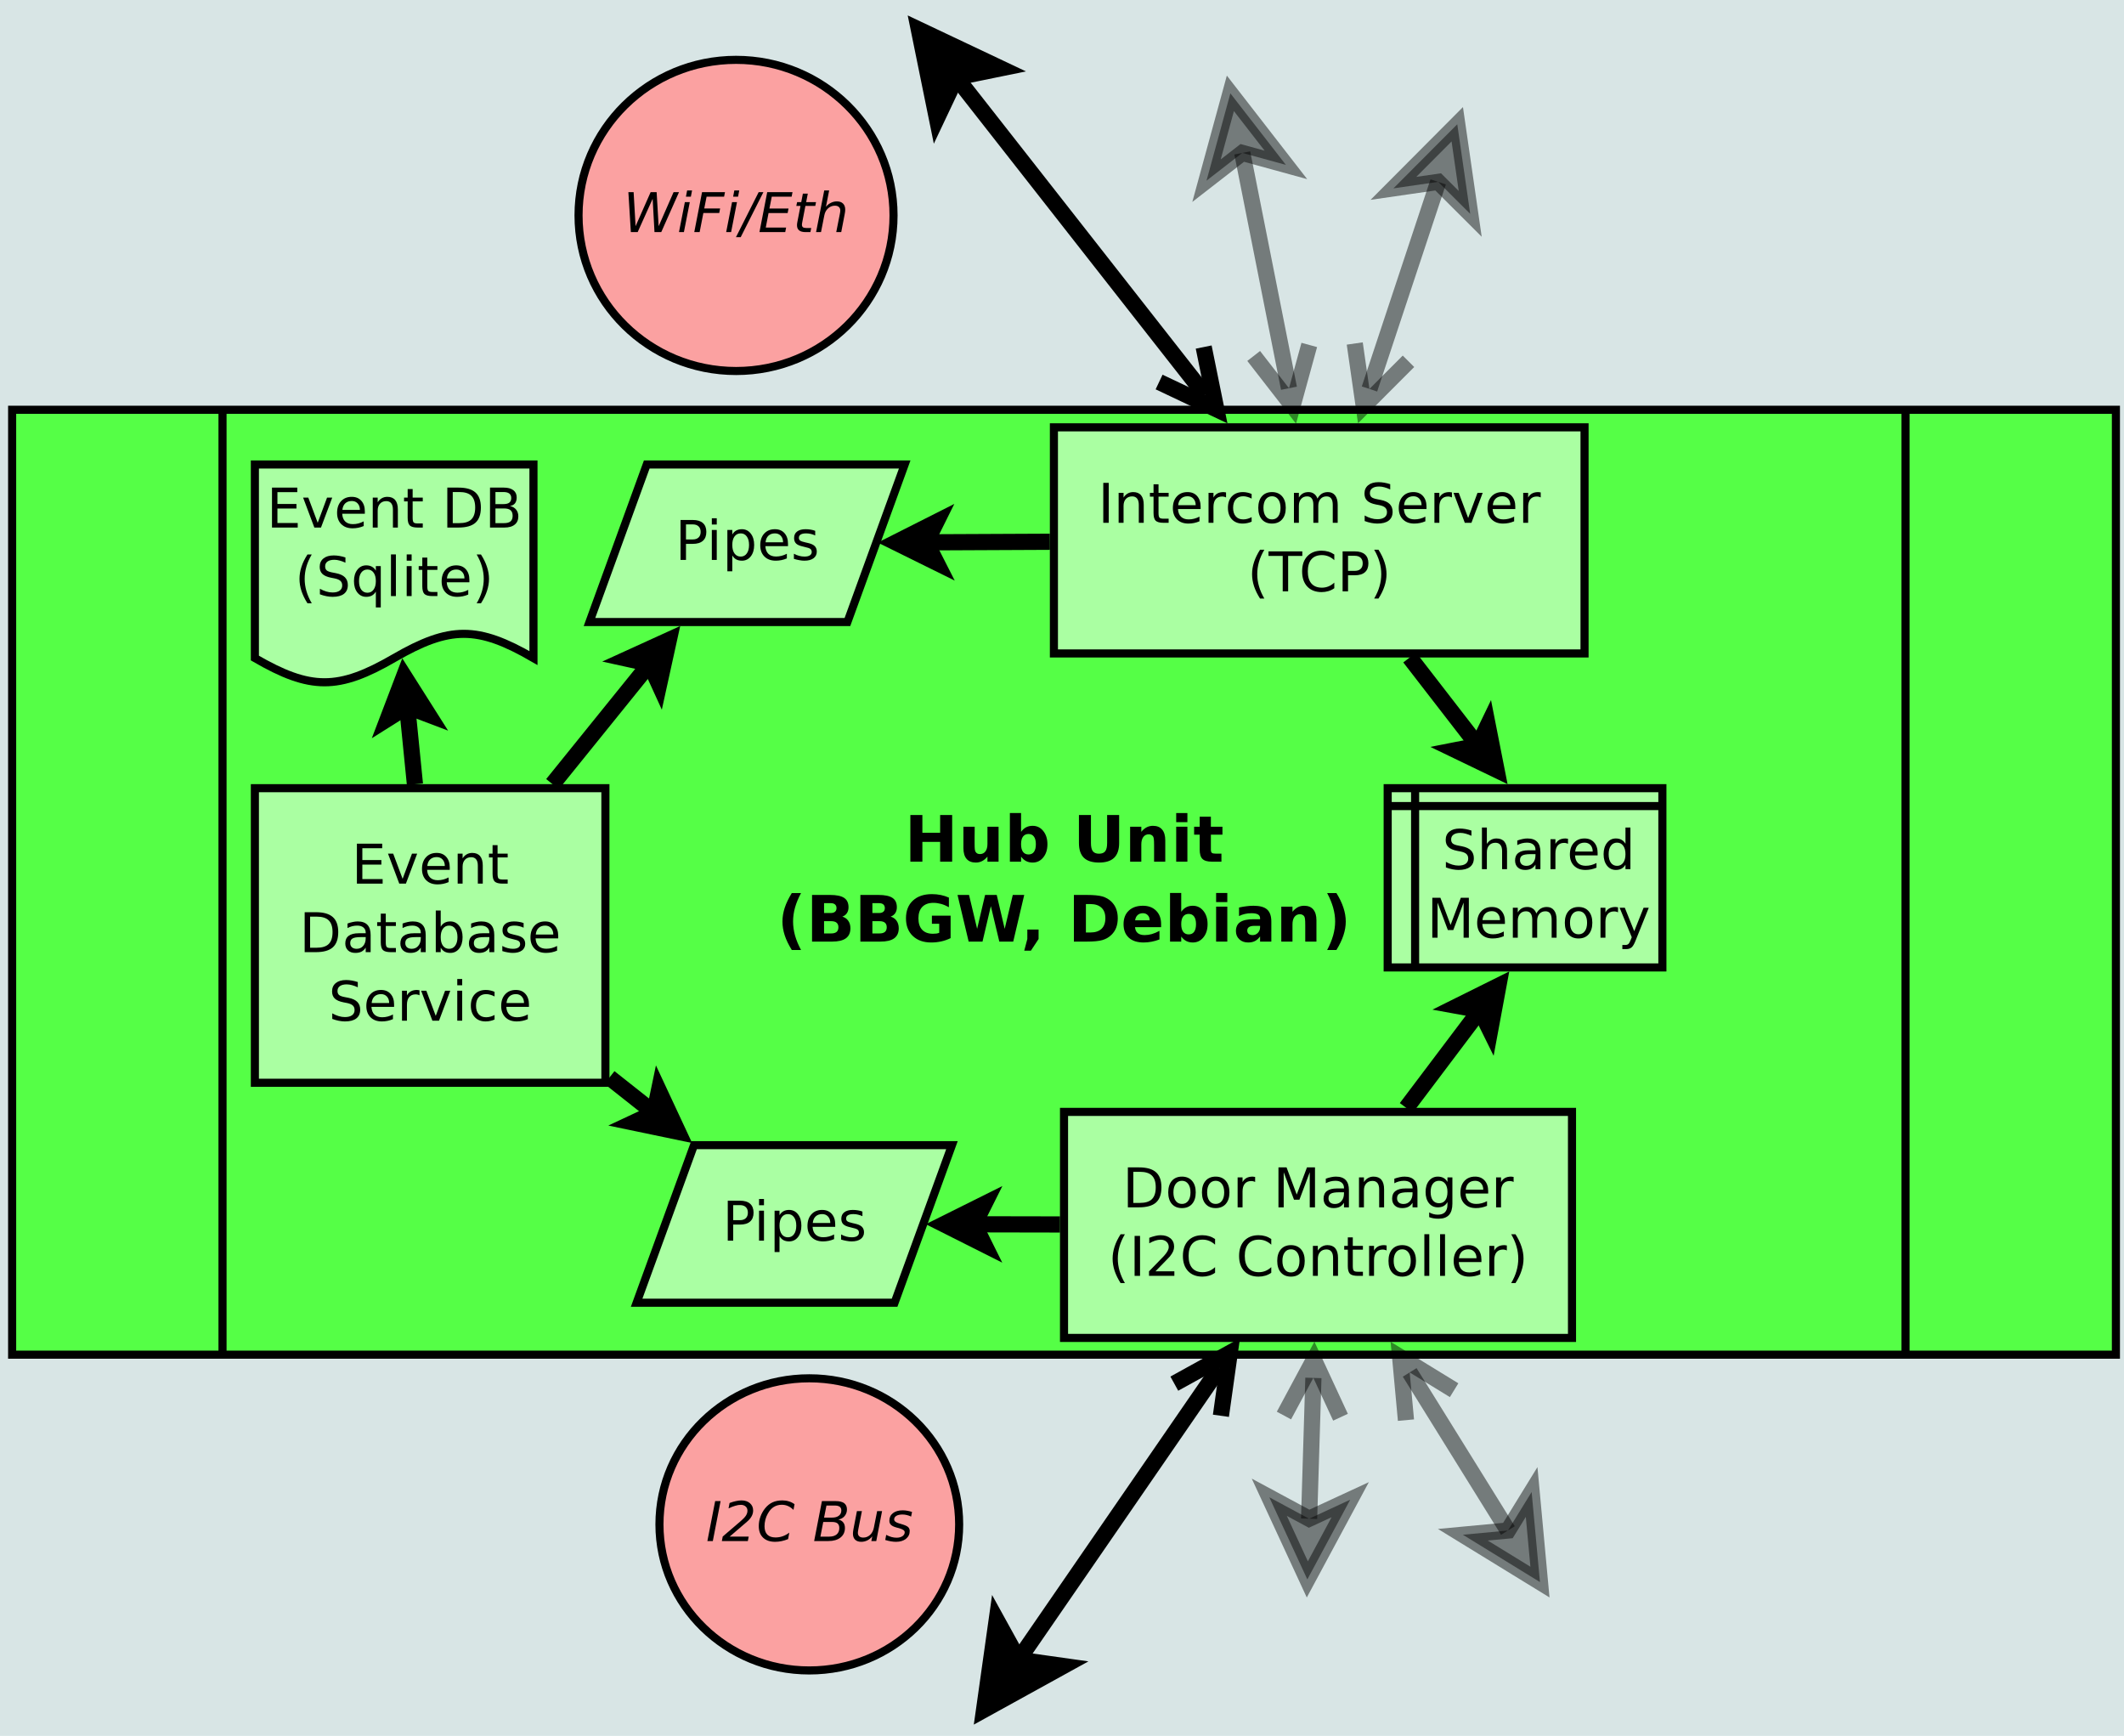 <?xml version="1.0" encoding="UTF-8"?>
<svg xmlns="http://www.w3.org/2000/svg" xmlns:xlink="http://www.w3.org/1999/xlink" width="525pt" height="429pt" viewBox="0 0 525 429" version="1.1">
<defs>
<g>
<symbol overflow="visible" id="glyph0-0">
<path style="stroke:none;" d="M 0.672 2.391 L 0.672 -9.547 L 7.453 -9.547 L 7.453 2.391 Z M 1.438 1.641 L 6.688 1.641 L 6.688 -8.797 L 1.438 -8.797 Z M 1.438 1.641 "/>
</symbol>
<symbol overflow="visible" id="glyph0-1">
<path style="stroke:none;" d="M 2.281 -9.875 L 3.625 -9.875 L 1.703 0 L 0.359 0 Z M 2.281 -9.875 "/>
</symbol>
<symbol overflow="visible" id="glyph0-2">
<path style="stroke:none;" d="M 6.25 -4.766 L 1.984 -1.109 L 6.688 -1.109 L 6.469 0 L 0.047 0 L 0.266 -1.125 L 4.734 -4.953 C 5.328 -5.461 5.75 -5.91 6 -6.297 C 6.25 -6.691 6.375 -7.094 6.375 -7.5 C 6.375 -7.938 6.223 -8.285 5.922 -8.547 C 5.617 -8.816 5.227 -8.953 4.75 -8.953 C 4.32 -8.953 3.852 -8.875 3.344 -8.719 C 2.832 -8.57 2.285 -8.359 1.703 -8.078 L 1.953 -9.406 C 2.492 -9.613 3.016 -9.77 3.516 -9.875 C 4.016 -9.988 4.477 -10.047 4.906 -10.047 C 5.77 -10.047 6.461 -9.816 6.984 -9.359 C 7.516 -8.898 7.781 -8.301 7.781 -7.562 C 7.781 -7.062 7.656 -6.582 7.406 -6.125 C 7.156 -5.664 6.77 -5.211 6.25 -4.766 Z M 6.25 -4.766 "/>
</symbol>
<symbol overflow="visible" id="glyph0-3">
<path style="stroke:none;" d="M 9.406 -9.109 L 9.141 -7.703 C 8.711 -8.129 8.258 -8.445 7.781 -8.656 C 7.312 -8.863 6.801 -8.969 6.25 -8.969 C 5.5 -8.969 4.836 -8.785 4.266 -8.422 C 3.691 -8.066 3.203 -7.52 2.797 -6.781 C 2.523 -6.301 2.32 -5.797 2.188 -5.266 C 2.051 -4.734 1.984 -4.195 1.984 -3.656 C 1.984 -2.758 2.211 -2.07 2.672 -1.594 C 3.141 -1.125 3.816 -0.891 4.703 -0.891 C 5.316 -0.891 5.906 -0.988 6.469 -1.188 C 7.031 -1.383 7.578 -1.68 8.109 -2.078 L 7.812 -0.484 C 7.281 -0.266 6.742 -0.098 6.203 0.016 C 5.672 0.129 5.141 0.188 4.609 0.188 C 3.336 0.188 2.344 -0.156 1.625 -0.844 C 0.914 -1.531 0.562 -2.484 0.562 -3.703 C 0.562 -4.492 0.695 -5.266 0.969 -6.016 C 1.238 -6.773 1.629 -7.473 2.141 -8.109 C 2.68 -8.773 3.297 -9.266 3.984 -9.578 C 4.672 -9.891 5.473 -10.047 6.391 -10.047 C 6.961 -10.047 7.5 -9.969 8 -9.812 C 8.508 -9.656 8.977 -9.422 9.406 -9.109 Z M 9.406 -9.109 "/>
</symbol>
<symbol overflow="visible" id="glyph0-4">
<path style="stroke:none;" d=""/>
</symbol>
<symbol overflow="visible" id="glyph0-5">
<path style="stroke:none;" d="M 2.281 -9.875 L 5.703 -9.875 C 6.629 -9.875 7.32 -9.703 7.781 -9.359 C 8.238 -9.016 8.469 -8.5 8.469 -7.812 C 8.469 -7.176 8.27 -6.625 7.875 -6.156 C 7.477 -5.695 6.961 -5.422 6.328 -5.328 C 6.867 -5.203 7.273 -4.961 7.547 -4.609 C 7.828 -4.266 7.969 -3.801 7.969 -3.219 C 7.969 -2.227 7.598 -1.441 6.859 -0.859 C 6.129 -0.285 5.125 0 3.844 0 L 0.359 0 Z M 2.609 -4.719 L 1.906 -1.094 L 4.062 -1.094 C 4.863 -1.094 5.484 -1.273 5.922 -1.641 C 6.359 -2.016 6.578 -2.539 6.578 -3.219 C 6.578 -3.738 6.43 -4.117 6.141 -4.359 C 5.859 -4.598 5.395 -4.719 4.75 -4.719 Z M 3.406 -8.781 L 2.812 -5.797 L 4.812 -5.797 C 5.52 -5.797 6.07 -5.953 6.469 -6.266 C 6.875 -6.578 7.078 -7.004 7.078 -7.547 C 7.078 -7.973 6.941 -8.285 6.672 -8.484 C 6.398 -8.68 5.969 -8.781 5.375 -8.781 Z M 3.406 -8.781 "/>
</symbol>
<symbol overflow="visible" id="glyph0-6">
<path style="stroke:none;" d="M 0.906 -2.938 L 1.766 -7.406 L 3 -7.406 L 2.125 -2.984 C 2.082 -2.766 2.051 -2.578 2.031 -2.422 C 2.008 -2.273 2 -2.148 2 -2.047 C 2 -1.672 2.113 -1.379 2.344 -1.172 C 2.57 -0.961 2.898 -0.859 3.328 -0.859 C 3.973 -0.859 4.535 -1.078 5.016 -1.516 C 5.492 -1.961 5.805 -2.562 5.953 -3.312 L 6.766 -7.406 L 7.984 -7.406 L 6.547 0 L 5.328 0 L 5.562 -1.172 C 5.219 -0.734 4.805 -0.395 4.328 -0.156 C 3.859 0.07 3.359 0.188 2.828 0.188 C 2.18 0.188 1.676 0.008 1.312 -0.344 C 0.957 -0.695 0.781 -1.191 0.781 -1.828 C 0.781 -1.961 0.789 -2.129 0.812 -2.328 C 0.832 -2.523 0.863 -2.727 0.906 -2.938 Z M 0.906 -2.938 "/>
</symbol>
<symbol overflow="visible" id="glyph0-7">
<path style="stroke:none;" d="M 6.781 -7.188 L 6.547 -6.047 C 6.223 -6.211 5.879 -6.336 5.516 -6.422 C 5.16 -6.516 4.797 -6.562 4.422 -6.562 C 3.773 -6.562 3.27 -6.453 2.906 -6.234 C 2.539 -6.016 2.359 -5.719 2.359 -5.344 C 2.359 -4.914 2.785 -4.582 3.641 -4.344 C 3.703 -4.32 3.75 -4.312 3.781 -4.312 L 4.172 -4.188 C 4.984 -3.957 5.523 -3.719 5.797 -3.469 C 6.066 -3.227 6.203 -2.895 6.203 -2.469 C 6.203 -1.688 5.891 -1.047 5.266 -0.547 C 4.641 -0.055 3.82 0.188 2.812 0.188 C 2.426 0.188 2.016 0.148 1.578 0.078 C 1.148 0.004 0.676 -0.109 0.156 -0.266 L 0.391 -1.531 C 0.836 -1.301 1.273 -1.125 1.703 -1 C 2.141 -0.883 2.555 -0.828 2.953 -0.828 C 3.547 -0.828 4.031 -0.953 4.406 -1.203 C 4.781 -1.461 4.969 -1.789 4.969 -2.188 C 4.969 -2.602 4.477 -2.941 3.5 -3.203 L 3.359 -3.234 L 2.953 -3.344 C 2.336 -3.508 1.883 -3.723 1.594 -3.984 C 1.312 -4.254 1.172 -4.598 1.172 -5.016 C 1.172 -5.805 1.461 -6.43 2.047 -6.891 C 2.641 -7.359 3.445 -7.594 4.469 -7.594 C 4.875 -7.594 5.266 -7.555 5.641 -7.484 C 6.023 -7.422 6.406 -7.32 6.781 -7.188 Z M 6.781 -7.188 "/>
</symbol>
<symbol overflow="visible" id="glyph0-8">
<path style="stroke:none;" d="M 1.297 -9.875 L 2.594 -9.875 L 3.078 -1.469 L 6.797 -9.875 L 8.281 -9.875 L 8.781 -1.469 L 12.469 -9.875 L 13.812 -9.875 L 9.422 0 L 7.75 0 L 7.297 -8.234 L 3.594 0 L 1.906 0 Z M 1.297 -9.875 "/>
</symbol>
<symbol overflow="visible" id="glyph0-9">
<path style="stroke:none;" d="M 2.484 -10.297 L 3.703 -10.297 L 3.406 -8.75 L 2.188 -8.75 Z M 1.922 -7.406 L 3.141 -7.406 L 1.688 0 L 0.469 0 Z M 1.922 -7.406 "/>
</symbol>
<symbol overflow="visible" id="glyph0-10">
<path style="stroke:none;" d="M 2.281 -9.875 L 7.953 -9.875 L 7.734 -8.75 L 3.406 -8.75 L 2.828 -5.844 L 6.75 -5.844 L 6.531 -4.719 L 2.609 -4.719 L 1.688 0 L 0.359 0 Z M 2.281 -9.875 "/>
</symbol>
<symbol overflow="visible" id="glyph0-11">
<path style="stroke:none;" d="M 4.609 -9.875 L 5.781 -9.875 L 0.172 1.25 L -1 1.25 Z M 4.609 -9.875 "/>
</symbol>
<symbol overflow="visible" id="glyph0-12">
<path style="stroke:none;" d="M 2.281 -9.875 L 8.531 -9.875 L 8.312 -8.75 L 3.406 -8.75 L 2.828 -5.828 L 7.547 -5.828 L 7.328 -4.703 L 2.609 -4.703 L 1.922 -1.125 L 6.953 -1.125 L 6.734 0 L 0.359 0 Z M 2.281 -9.875 "/>
</symbol>
<symbol overflow="visible" id="glyph0-13">
<path style="stroke:none;" d="M 5.734 -7.406 L 5.547 -6.469 L 3.109 -6.469 L 2.328 -2.438 C 2.297 -2.289 2.273 -2.164 2.266 -2.062 C 2.254 -1.957 2.25 -1.879 2.25 -1.828 C 2.25 -1.547 2.332 -1.336 2.5 -1.203 C 2.676 -1.078 2.953 -1.016 3.328 -1.016 L 4.547 -1.016 L 4.344 0 L 3.188 0 C 2.457 0 1.914 -0.141 1.562 -0.422 C 1.207 -0.703 1.031 -1.129 1.031 -1.703 C 1.031 -1.805 1.035 -1.914 1.047 -2.031 C 1.066 -2.156 1.086 -2.289 1.109 -2.438 L 1.891 -6.469 L 0.859 -6.469 L 1.062 -7.406 L 2.078 -7.406 L 2.484 -9.516 L 3.703 -9.516 L 3.297 -7.406 Z M 5.734 -7.406 "/>
</symbol>
<symbol overflow="visible" id="glyph0-14">
<path style="stroke:none;" d="M 7.547 -4.469 L 6.688 0 L 5.453 0 L 6.328 -4.422 C 6.367 -4.629 6.398 -4.812 6.422 -4.969 C 6.441 -5.133 6.453 -5.258 6.453 -5.344 C 6.453 -5.719 6.332 -6.008 6.094 -6.219 C 5.863 -6.426 5.539 -6.531 5.125 -6.531 C 4.469 -6.531 3.898 -6.305 3.422 -5.859 C 2.941 -5.422 2.633 -4.836 2.5 -4.109 L 1.688 0 L 0.469 0 L 2.484 -10.297 L 3.703 -10.297 L 2.906 -6.25 C 3.219 -6.656 3.613 -6.977 4.094 -7.219 C 4.57 -7.469 5.078 -7.594 5.609 -7.594 C 6.266 -7.594 6.77 -7.414 7.125 -7.062 C 7.488 -6.707 7.672 -6.207 7.672 -5.562 C 7.672 -5.406 7.66 -5.234 7.641 -5.047 C 7.617 -4.867 7.586 -4.676 7.547 -4.469 Z M 7.547 -4.469 "/>
</symbol>
<symbol overflow="visible" id="glyph1-0">
<path style="stroke:none;" d="M 0.781 2.797 L 0.781 -11.156 L 8.688 -11.156 L 8.688 2.797 Z M 1.672 1.922 L 7.812 1.922 L 7.812 -10.266 L 1.672 -10.266 Z M 1.672 1.922 "/>
</symbol>
<symbol overflow="visible" id="glyph1-1">
<path style="stroke:none;" d="M 1.453 -11.531 L 4.422 -11.531 L 4.422 -7.141 L 8.812 -7.141 L 8.812 -11.531 L 11.781 -11.531 L 11.781 0 L 8.812 0 L 8.812 -4.891 L 4.422 -4.891 L 4.422 0 L 1.453 0 Z M 1.453 -11.531 "/>
</symbol>
<symbol overflow="visible" id="glyph1-2">
<path style="stroke:none;" d="M 1.234 -3.359 L 1.234 -8.641 L 4.016 -8.641 L 4.016 -7.781 C 4.016 -7.312 4.008 -6.723 4 -6.016 C 4 -5.305 4 -4.836 4 -4.609 C 4 -3.91 4.016 -3.406 4.047 -3.094 C 4.086 -2.789 4.148 -2.57 4.234 -2.438 C 4.348 -2.25 4.492 -2.109 4.672 -2.016 C 4.859 -1.922 5.07 -1.875 5.312 -1.875 C 5.883 -1.875 6.336 -2.094 6.672 -2.531 C 7.004 -2.977 7.172 -3.594 7.172 -4.375 L 7.172 -8.641 L 9.922 -8.641 L 9.922 0 L 7.172 0 L 7.172 -1.25 C 6.754 -0.75 6.312 -0.379 5.844 -0.141 C 5.375 0.098 4.859 0.219 4.297 0.219 C 3.297 0.219 2.535 -0.082 2.016 -0.688 C 1.492 -1.301 1.234 -2.191 1.234 -3.359 Z M 1.234 -3.359 "/>
</symbol>
<symbol overflow="visible" id="glyph1-3">
<path style="stroke:none;" d="M 5.938 -1.781 C 6.52 -1.781 6.969 -1.992 7.281 -2.422 C 7.594 -2.859 7.75 -3.488 7.75 -4.312 C 7.75 -5.133 7.594 -5.758 7.281 -6.188 C 6.969 -6.625 6.52 -6.844 5.938 -6.844 C 5.344 -6.844 4.883 -6.625 4.562 -6.188 C 4.25 -5.758 4.094 -5.133 4.094 -4.312 C 4.094 -3.5 4.25 -2.875 4.562 -2.438 C 4.883 -2 5.344 -1.781 5.938 -1.781 Z M 4.094 -7.375 C 4.469 -7.883 4.883 -8.258 5.344 -8.5 C 5.812 -8.738 6.348 -8.859 6.953 -8.859 C 8.023 -8.859 8.898 -8.43 9.578 -7.578 C 10.266 -6.734 10.609 -5.645 10.609 -4.312 C 10.609 -2.977 10.266 -1.891 9.578 -1.047 C 8.898 -0.203 8.023 0.219 6.953 0.219 C 6.348 0.219 5.812 0.098 5.344 -0.141 C 4.883 -0.379 4.469 -0.75 4.094 -1.25 L 4.094 0 L 1.328 0 L 1.328 -12.016 L 4.094 -12.016 Z M 4.094 -7.375 "/>
</symbol>
<symbol overflow="visible" id="glyph1-4">
<path style="stroke:none;" d=""/>
</symbol>
<symbol overflow="visible" id="glyph1-5">
<path style="stroke:none;" d="M 1.453 -11.531 L 4.422 -11.531 L 4.422 -4.609 C 4.422 -3.66 4.578 -2.984 4.891 -2.578 C 5.203 -2.172 5.711 -1.969 6.422 -1.969 C 7.129 -1.969 7.641 -2.172 7.953 -2.578 C 8.266 -2.984 8.422 -3.66 8.422 -4.609 L 8.422 -11.531 L 11.391 -11.531 L 11.391 -4.609 C 11.391 -2.984 10.977 -1.77 10.156 -0.969 C 9.344 -0.176 8.098 0.219 6.422 0.219 C 4.742 0.219 3.492 -0.176 2.672 -0.969 C 1.859 -1.77 1.453 -2.984 1.453 -4.609 Z M 1.453 -11.531 "/>
</symbol>
<symbol overflow="visible" id="glyph1-6">
<path style="stroke:none;" d="M 10.016 -5.266 L 10.016 0 L 7.25 0 L 7.25 -4.031 C 7.25 -4.781 7.227 -5.297 7.188 -5.578 C 7.156 -5.859 7.098 -6.066 7.016 -6.203 C 6.91 -6.379 6.766 -6.516 6.578 -6.609 C 6.391 -6.711 6.176 -6.766 5.938 -6.766 C 5.363 -6.766 4.91 -6.539 4.578 -6.094 C 4.254 -5.656 4.094 -5.039 4.094 -4.25 L 4.094 0 L 1.328 0 L 1.328 -8.641 L 4.094 -8.641 L 4.094 -7.375 C 4.508 -7.883 4.953 -8.258 5.422 -8.5 C 5.891 -8.738 6.406 -8.859 6.969 -8.859 C 7.969 -8.859 8.723 -8.551 9.234 -7.938 C 9.754 -7.32 10.016 -6.43 10.016 -5.266 Z M 10.016 -5.266 "/>
</symbol>
<symbol overflow="visible" id="glyph1-7">
<path style="stroke:none;" d="M 1.328 -8.641 L 4.094 -8.641 L 4.094 0 L 1.328 0 Z M 1.328 -12.016 L 4.094 -12.016 L 4.094 -9.766 L 1.328 -9.766 Z M 1.328 -12.016 "/>
</symbol>
<symbol overflow="visible" id="glyph1-8">
<path style="stroke:none;" d="M 4.344 -11.109 L 4.344 -8.641 L 7.203 -8.641 L 7.203 -6.672 L 4.344 -6.672 L 4.344 -3 C 4.344 -2.602 4.422 -2.332 4.578 -2.188 C 4.742 -2.051 5.062 -1.984 5.531 -1.984 L 6.953 -1.984 L 6.953 0 L 4.594 0 C 3.5 0 2.723 -0.223 2.266 -0.672 C 1.805 -1.129 1.578 -1.906 1.578 -3 L 1.578 -6.672 L 0.203 -6.672 L 0.203 -8.641 L 1.578 -8.641 L 1.578 -11.109 Z M 4.344 -11.109 "/>
</symbol>
<symbol overflow="visible" id="glyph1-9">
<path style="stroke:none;" d="M 5.953 2.078 L 3.672 2.078 C 2.879 0.805 2.297 -0.398 1.922 -1.547 C 1.547 -2.691 1.359 -3.828 1.359 -4.953 C 1.359 -6.078 1.547 -7.219 1.922 -8.375 C 2.305 -9.531 2.891 -10.738 3.672 -12 L 5.953 -12 C 5.297 -10.781 4.801 -9.586 4.469 -8.422 C 4.145 -7.254 3.984 -6.102 3.984 -4.969 C 3.984 -3.832 4.145 -2.676 4.469 -1.5 C 4.801 -0.332 5.297 0.859 5.953 2.078 Z M 5.953 2.078 "/>
</symbol>
<symbol overflow="visible" id="glyph1-10">
<path style="stroke:none;" d="M 6.062 -7.062 C 6.531 -7.062 6.883 -7.164 7.125 -7.375 C 7.375 -7.582 7.5 -7.883 7.5 -8.281 C 7.5 -8.676 7.375 -8.977 7.125 -9.188 C 6.883 -9.395 6.531 -9.5 6.062 -9.5 L 4.422 -9.5 L 4.422 -7.062 Z M 6.172 -2.016 C 6.766 -2.016 7.211 -2.141 7.516 -2.391 C 7.816 -2.648 7.969 -3.035 7.969 -3.547 C 7.969 -4.047 7.816 -4.422 7.516 -4.672 C 7.223 -4.922 6.773 -5.047 6.172 -5.047 L 4.422 -5.047 L 4.422 -2.016 Z M 8.938 -6.172 C 9.57 -5.984 10.062 -5.641 10.406 -5.141 C 10.758 -4.641 10.938 -4.023 10.938 -3.297 C 10.938 -2.191 10.562 -1.363 9.812 -0.812 C 9.062 -0.27 7.922 0 6.391 0 L 1.453 0 L 1.453 -11.531 L 5.922 -11.531 C 7.516 -11.531 8.672 -11.285 9.391 -10.797 C 10.109 -10.316 10.469 -9.547 10.469 -8.484 C 10.469 -7.922 10.336 -7.441 10.078 -7.047 C 9.816 -6.648 9.438 -6.359 8.938 -6.172 Z M 8.938 -6.172 "/>
</symbol>
<symbol overflow="visible" id="glyph1-11">
<path style="stroke:none;" d="M 11.812 -0.859 C 11.07 -0.492 10.301 -0.223 9.5 -0.047 C 8.707 0.129 7.883 0.219 7.031 0.219 C 5.113 0.219 3.594 -0.316 2.469 -1.391 C 1.344 -2.461 0.781 -3.914 0.781 -5.75 C 0.781 -7.613 1.352 -9.078 2.5 -10.141 C 3.645 -11.203 5.211 -11.734 7.203 -11.734 C 7.961 -11.734 8.691 -11.66 9.391 -11.516 C 10.098 -11.367 10.766 -11.156 11.391 -10.875 L 11.391 -8.5 C 10.742 -8.863 10.102 -9.133 9.469 -9.312 C 8.832 -9.488 8.195 -9.578 7.562 -9.578 C 6.375 -9.578 5.457 -9.242 4.812 -8.578 C 4.176 -7.922 3.859 -6.977 3.859 -5.75 C 3.859 -4.531 4.164 -3.586 4.781 -2.922 C 5.406 -2.266 6.285 -1.938 7.422 -1.938 C 7.734 -1.938 8.02 -1.953 8.281 -1.984 C 8.539 -2.023 8.781 -2.086 9 -2.172 L 9 -4.406 L 7.188 -4.406 L 7.188 -6.406 L 11.812 -6.406 Z M 11.812 -0.859 "/>
</symbol>
<symbol overflow="visible" id="glyph1-12">
<path style="stroke:none;" d="M 0.469 -11.531 L 3.312 -11.531 L 5.312 -3.156 L 7.281 -11.531 L 10.156 -11.531 L 12.125 -3.156 L 14.125 -11.531 L 16.953 -11.531 L 14.234 0 L 10.797 0 L 8.703 -8.766 L 6.641 0 L 3.219 0 Z M 0.469 -11.531 "/>
</symbol>
<symbol overflow="visible" id="glyph1-13">
<path style="stroke:none;" d="M 1.609 -2.984 L 4.391 -2.984 L 4.391 -0.641 L 2.484 2.25 L 0.844 2.25 L 1.609 -0.641 Z M 1.609 -2.984 "/>
</symbol>
<symbol overflow="visible" id="glyph1-14">
<path style="stroke:none;" d="M 4.422 -9.281 L 4.422 -2.25 L 5.484 -2.25 C 6.703 -2.25 7.629 -2.547 8.266 -3.141 C 8.91 -3.742 9.234 -4.625 9.234 -5.781 C 9.234 -6.914 8.91 -7.781 8.266 -8.375 C 7.629 -8.977 6.703 -9.281 5.484 -9.281 Z M 1.453 -11.531 L 4.594 -11.531 C 6.344 -11.531 7.645 -11.406 8.5 -11.156 C 9.352 -10.906 10.086 -10.484 10.703 -9.891 C 11.242 -9.367 11.645 -8.766 11.906 -8.078 C 12.164 -7.398 12.297 -6.633 12.297 -5.781 C 12.297 -4.906 12.164 -4.125 11.906 -3.438 C 11.645 -2.758 11.242 -2.16 10.703 -1.641 C 10.086 -1.047 9.348 -0.625 8.484 -0.375 C 7.617 -0.125 6.32 0 4.594 0 L 1.453 0 Z M 1.453 -11.531 "/>
</symbol>
<symbol overflow="visible" id="glyph1-15">
<path style="stroke:none;" d="M 9.953 -4.344 L 9.953 -3.562 L 3.5 -3.562 C 3.562 -2.914 3.789 -2.426 4.188 -2.094 C 4.594 -1.77 5.16 -1.609 5.891 -1.609 C 6.461 -1.609 7.051 -1.691 7.656 -1.859 C 8.27 -2.035 8.898 -2.301 9.547 -2.656 L 9.547 -0.531 C 8.891 -0.281 8.234 -0.094 7.578 0.031 C 6.93 0.156 6.281 0.219 5.625 0.219 C 4.062 0.219 2.844 -0.176 1.969 -0.969 C 1.102 -1.758 0.672 -2.875 0.672 -4.312 C 0.672 -5.727 1.098 -6.836 1.953 -7.641 C 2.805 -8.453 3.977 -8.859 5.469 -8.859 C 6.832 -8.859 7.922 -8.445 8.734 -7.625 C 9.547 -6.812 9.953 -5.719 9.953 -4.344 Z M 7.125 -5.266 C 7.125 -5.785 6.969 -6.207 6.656 -6.531 C 6.352 -6.852 5.953 -7.016 5.453 -7.016 C 4.922 -7.016 4.488 -6.863 4.156 -6.562 C 3.82 -6.258 3.613 -5.828 3.531 -5.266 Z M 7.125 -5.266 "/>
</symbol>
<symbol overflow="visible" id="glyph1-16">
<path style="stroke:none;" d="M 5.203 -3.891 C 4.629 -3.891 4.195 -3.789 3.906 -3.594 C 3.613 -3.395 3.469 -3.109 3.469 -2.734 C 3.469 -2.379 3.582 -2.102 3.812 -1.906 C 4.051 -1.707 4.379 -1.609 4.797 -1.609 C 5.316 -1.609 5.754 -1.797 6.109 -2.172 C 6.461 -2.547 6.641 -3.016 6.641 -3.578 L 6.641 -3.891 Z M 9.422 -4.938 L 9.422 0 L 6.641 0 L 6.641 -1.281 C 6.266 -0.758 5.844 -0.379 5.375 -0.141 C 4.914 0.098 4.359 0.219 3.703 0.219 C 2.805 0.219 2.078 -0.039 1.516 -0.562 C 0.953 -1.082 0.672 -1.758 0.672 -2.594 C 0.672 -3.602 1.02 -4.344 1.719 -4.812 C 2.414 -5.289 3.516 -5.531 5.016 -5.531 L 6.641 -5.531 L 6.641 -5.75 C 6.641 -6.188 6.469 -6.504 6.125 -6.703 C 5.781 -6.91 5.242 -7.016 4.516 -7.016 C 3.922 -7.016 3.367 -6.953 2.859 -6.828 C 2.348 -6.711 1.875 -6.539 1.438 -6.312 L 1.438 -8.422 C 2.031 -8.555 2.625 -8.66 3.219 -8.734 C 3.812 -8.816 4.41 -8.859 5.016 -8.859 C 6.566 -8.859 7.688 -8.551 8.375 -7.938 C 9.07 -7.32 9.422 -6.32 9.422 -4.938 Z M 9.422 -4.938 "/>
</symbol>
<symbol overflow="visible" id="glyph1-17">
<path style="stroke:none;" d="M 1.266 2.078 C 1.922 0.859 2.414 -0.332 2.75 -1.5 C 3.082 -2.676 3.25 -3.832 3.25 -4.969 C 3.25 -6.102 3.082 -7.254 2.75 -8.422 C 2.414 -9.586 1.922 -10.781 1.266 -12 L 3.562 -12 C 4.344 -10.738 4.922 -9.531 5.297 -8.375 C 5.68 -7.219 5.875 -6.078 5.875 -4.953 C 5.875 -3.828 5.68 -2.691 5.297 -1.547 C 4.922 -0.398 4.344 0.805 3.562 2.078 Z M 1.266 2.078 "/>
</symbol>
<symbol overflow="visible" id="glyph2-0">
<path style="stroke:none;" d="M 0.672 2.391 L 0.672 -9.547 L 7.453 -9.547 L 7.453 2.391 Z M 1.438 1.641 L 6.688 1.641 L 6.688 -8.797 L 1.438 -8.797 Z M 1.438 1.641 "/>
</symbol>
<symbol overflow="visible" id="glyph2-1">
<path style="stroke:none;" d="M 2.672 -8.781 L 2.672 -1.094 L 4.281 -1.094 C 5.645 -1.094 6.641 -1.398 7.266 -2.016 C 7.898 -2.641 8.219 -3.617 8.219 -4.953 C 8.219 -6.273 7.898 -7.242 7.266 -7.859 C 6.641 -8.473 5.645 -8.781 4.281 -8.781 Z M 1.328 -9.875 L 4.078 -9.875 C 5.992 -9.875 7.395 -9.473 8.281 -8.672 C 9.176 -7.879 9.625 -6.641 9.625 -4.953 C 9.625 -3.242 9.176 -1.988 8.281 -1.188 C 7.383 -0.395 5.984 0 4.078 0 L 1.328 0 Z M 1.328 -9.875 "/>
</symbol>
<symbol overflow="visible" id="glyph2-2">
<path style="stroke:none;" d="M 4.141 -6.562 C 3.492 -6.562 2.977 -6.305 2.594 -5.797 C 2.219 -5.285 2.031 -4.586 2.031 -3.703 C 2.031 -2.816 2.219 -2.117 2.594 -1.609 C 2.969 -1.098 3.484 -0.844 4.141 -0.844 C 4.797 -0.844 5.312 -1.098 5.688 -1.609 C 6.062 -2.117 6.25 -2.816 6.25 -3.703 C 6.25 -4.578 6.062 -5.27 5.688 -5.781 C 5.312 -6.301 4.797 -6.562 4.141 -6.562 Z M 4.141 -7.594 C 5.203 -7.594 6.035 -7.242 6.641 -6.547 C 7.242 -5.859 7.547 -4.91 7.547 -3.703 C 7.547 -2.484 7.242 -1.531 6.641 -0.844 C 6.035 -0.156 5.203 0.188 4.141 0.188 C 3.078 0.188 2.242 -0.156 1.641 -0.844 C 1.047 -1.531 0.75 -2.484 0.75 -3.703 C 0.75 -4.91 1.047 -5.859 1.641 -6.547 C 2.242 -7.242 3.078 -7.594 4.141 -7.594 Z M 4.141 -7.594 "/>
</symbol>
<symbol overflow="visible" id="glyph2-3">
<path style="stroke:none;" d="M 5.562 -6.266 C 5.426 -6.348 5.273 -6.406 5.109 -6.438 C 4.953 -6.477 4.781 -6.5 4.594 -6.5 C 3.906 -6.5 3.375 -6.273 3 -5.828 C 2.633 -5.379 2.453 -4.738 2.453 -3.906 L 2.453 0 L 1.234 0 L 1.234 -7.406 L 2.453 -7.406 L 2.453 -6.25 C 2.711 -6.707 3.047 -7.047 3.453 -7.266 C 3.859 -7.484 4.359 -7.594 4.953 -7.594 C 5.035 -7.594 5.125 -7.582 5.219 -7.562 C 5.32 -7.551 5.438 -7.535 5.562 -7.516 Z M 5.562 -6.266 "/>
</symbol>
<symbol overflow="visible" id="glyph2-4">
<path style="stroke:none;" d=""/>
</symbol>
<symbol overflow="visible" id="glyph2-5">
<path style="stroke:none;" d="M 1.328 -9.875 L 3.328 -9.875 L 5.844 -3.156 L 8.375 -9.875 L 10.359 -9.875 L 10.359 0 L 9.062 0 L 9.062 -8.672 L 6.516 -1.891 L 5.172 -1.891 L 2.625 -8.672 L 2.625 0 L 1.328 0 Z M 1.328 -9.875 "/>
</symbol>
<symbol overflow="visible" id="glyph2-6">
<path style="stroke:none;" d="M 4.641 -3.719 C 3.66 -3.719 2.977 -3.602 2.594 -3.375 C 2.219 -3.156 2.031 -2.773 2.031 -2.234 C 2.031 -1.805 2.172 -1.461 2.453 -1.203 C 2.742 -0.953 3.133 -0.828 3.625 -0.828 C 4.289 -0.828 4.828 -1.066 5.234 -1.547 C 5.648 -2.023 5.859 -2.66 5.859 -3.453 L 5.859 -3.719 Z M 7.078 -4.234 L 7.078 0 L 5.859 0 L 5.859 -1.125 C 5.578 -0.676 5.227 -0.344 4.812 -0.125 C 4.395 0.082 3.891 0.188 3.297 0.188 C 2.535 0.188 1.93 -0.02 1.484 -0.438 C 1.035 -0.863 0.812 -1.438 0.812 -2.156 C 0.812 -2.988 1.086 -3.613 1.641 -4.031 C 2.203 -4.457 3.035 -4.672 4.141 -4.672 L 5.859 -4.672 L 5.859 -4.797 C 5.859 -5.359 5.672 -5.789 5.297 -6.094 C 4.93 -6.406 4.414 -6.562 3.75 -6.562 C 3.32 -6.562 2.906 -6.508 2.5 -6.406 C 2.102 -6.301 1.723 -6.148 1.359 -5.953 L 1.359 -7.078 C 1.805 -7.242 2.238 -7.367 2.656 -7.453 C 3.07 -7.547 3.477 -7.594 3.875 -7.594 C 4.945 -7.594 5.75 -7.312 6.281 -6.75 C 6.812 -6.195 7.078 -5.359 7.078 -4.234 Z M 7.078 -4.234 "/>
</symbol>
<symbol overflow="visible" id="glyph2-7">
<path style="stroke:none;" d="M 7.438 -4.469 L 7.438 0 L 6.219 0 L 6.219 -4.438 C 6.219 -5.133 6.078 -5.656 5.797 -6 C 5.523 -6.352 5.117 -6.531 4.578 -6.531 C 3.922 -6.531 3.398 -6.316 3.016 -5.891 C 2.641 -5.473 2.453 -4.906 2.453 -4.188 L 2.453 0 L 1.234 0 L 1.234 -7.406 L 2.453 -7.406 L 2.453 -6.25 C 2.742 -6.695 3.086 -7.031 3.484 -7.25 C 3.879 -7.477 4.332 -7.594 4.844 -7.594 C 5.695 -7.594 6.344 -7.328 6.781 -6.797 C 7.219 -6.266 7.438 -5.488 7.438 -4.469 Z M 7.438 -4.469 "/>
</symbol>
<symbol overflow="visible" id="glyph2-8">
<path style="stroke:none;" d="M 6.156 -3.797 C 6.156 -4.672 5.973 -5.348 5.609 -5.828 C 5.242 -6.316 4.734 -6.562 4.078 -6.562 C 3.422 -6.562 2.91 -6.316 2.547 -5.828 C 2.18 -5.348 2 -4.672 2 -3.797 C 2 -2.91 2.18 -2.223 2.547 -1.734 C 2.91 -1.254 3.422 -1.016 4.078 -1.016 C 4.734 -1.016 5.242 -1.254 5.609 -1.734 C 5.973 -2.223 6.156 -2.91 6.156 -3.797 Z M 7.375 -0.922 C 7.375 0.336 7.094 1.273 6.531 1.891 C 5.969 2.504 5.109 2.812 3.953 2.812 C 3.523 2.812 3.117 2.781 2.734 2.719 C 2.359 2.656 1.992 2.555 1.641 2.422 L 1.641 1.25 C 1.992 1.438 2.344 1.578 2.688 1.672 C 3.039 1.766 3.398 1.812 3.766 1.812 C 4.566 1.812 5.164 1.602 5.562 1.188 C 5.957 0.77 6.156 0.141 6.156 -0.703 L 6.156 -1.297 C 5.906 -0.859 5.582 -0.531 5.188 -0.312 C 4.789 -0.102 4.32 0 3.781 0 C 2.875 0 2.141 -0.344 1.578 -1.031 C 1.023 -1.727 0.75 -2.648 0.75 -3.797 C 0.75 -4.941 1.023 -5.859 1.578 -6.547 C 2.141 -7.242 2.875 -7.594 3.781 -7.594 C 4.32 -7.594 4.789 -7.484 5.188 -7.266 C 5.582 -7.047 5.906 -6.719 6.156 -6.281 L 6.156 -7.406 L 7.375 -7.406 Z M 7.375 -0.922 "/>
</symbol>
<symbol overflow="visible" id="glyph2-9">
<path style="stroke:none;" d="M 7.609 -4.016 L 7.609 -3.406 L 2.016 -3.406 C 2.066 -2.57 2.316 -1.938 2.766 -1.5 C 3.223 -1.062 3.852 -0.844 4.656 -0.844 C 5.125 -0.844 5.578 -0.898 6.016 -1.016 C 6.461 -1.129 6.898 -1.301 7.328 -1.531 L 7.328 -0.375 C 6.891 -0.188 6.441 -0.047 5.984 0.047 C 5.523 0.141 5.062 0.188 4.594 0.188 C 3.406 0.188 2.469 -0.156 1.781 -0.844 C 1.094 -1.531 0.75 -2.457 0.75 -3.625 C 0.75 -4.844 1.078 -5.805 1.734 -6.516 C 2.391 -7.234 3.27 -7.594 4.375 -7.594 C 5.375 -7.594 6.16 -7.27 6.734 -6.625 C 7.316 -5.977 7.609 -5.109 7.609 -4.016 Z M 6.391 -4.359 C 6.391 -5.023 6.207 -5.555 5.844 -5.953 C 5.477 -6.359 4.992 -6.562 4.391 -6.562 C 3.711 -6.562 3.172 -6.367 2.766 -5.984 C 2.359 -5.598 2.125 -5.055 2.062 -4.359 Z M 6.391 -4.359 "/>
</symbol>
<symbol overflow="visible" id="glyph2-10">
<path style="stroke:none;" d="M 4.203 -10.281 C 3.609 -9.27 3.164 -8.266 2.875 -7.266 C 2.594 -6.273 2.453 -5.27 2.453 -4.25 C 2.453 -3.227 2.598 -2.219 2.891 -1.219 C 3.18 -0.227 3.617 0.77 4.203 1.781 L 3.141 1.781 C 2.484 0.75 1.988 -0.266 1.656 -1.266 C 1.332 -2.266 1.172 -3.258 1.172 -4.25 C 1.172 -5.238 1.332 -6.227 1.656 -7.219 C 1.977 -8.219 2.473 -9.238 3.141 -10.281 Z M 4.203 -10.281 "/>
</symbol>
<symbol overflow="visible" id="glyph2-11">
<path style="stroke:none;" d="M 1.328 -9.875 L 2.672 -9.875 L 2.672 0 L 1.328 0 Z M 1.328 -9.875 "/>
</symbol>
<symbol overflow="visible" id="glyph2-12">
<path style="stroke:none;" d="M 2.594 -1.125 L 7.266 -1.125 L 7.266 0 L 1 0 L 1 -1.125 C 1.5 -1.645 2.188 -2.348 3.062 -3.234 C 3.938 -4.117 4.488 -4.691 4.719 -4.953 C 5.145 -5.43 5.441 -5.836 5.609 -6.172 C 5.785 -6.504 5.875 -6.832 5.875 -7.156 C 5.875 -7.676 5.688 -8.102 5.312 -8.438 C 4.945 -8.77 4.469 -8.938 3.875 -8.938 C 3.457 -8.938 3.016 -8.863 2.547 -8.719 C 2.086 -8.57 1.594 -8.348 1.062 -8.047 L 1.062 -9.406 C 1.594 -9.613 2.094 -9.77 2.562 -9.875 C 3.031 -9.988 3.457 -10.047 3.844 -10.047 C 4.875 -10.047 5.691 -9.789 6.297 -9.281 C 6.898 -8.77 7.203 -8.086 7.203 -7.234 C 7.203 -6.828 7.125 -6.441 6.969 -6.078 C 6.82 -5.711 6.551 -5.285 6.156 -4.797 C 6.039 -4.672 5.688 -4.301 5.094 -3.688 C 4.508 -3.07 3.676 -2.219 2.594 -1.125 Z M 2.594 -1.125 "/>
</symbol>
<symbol overflow="visible" id="glyph2-13">
<path style="stroke:none;" d="M 8.719 -9.109 L 8.719 -7.703 C 8.27 -8.117 7.789 -8.43 7.281 -8.641 C 6.77 -8.848 6.227 -8.953 5.656 -8.953 C 4.531 -8.953 3.664 -8.609 3.062 -7.922 C 2.469 -7.234 2.172 -6.234 2.172 -4.922 C 2.172 -3.629 2.469 -2.633 3.062 -1.938 C 3.664 -1.25 4.531 -0.906 5.656 -0.906 C 6.227 -0.906 6.77 -1.008 7.281 -1.219 C 7.789 -1.426 8.27 -1.738 8.719 -2.156 L 8.719 -0.766 C 8.258 -0.441 7.766 -0.203 7.234 -0.047 C 6.711 0.109 6.16 0.188 5.578 0.188 C 4.086 0.188 2.91 -0.266 2.047 -1.172 C 1.191 -2.086 0.766 -3.336 0.766 -4.922 C 0.766 -6.516 1.191 -7.766 2.047 -8.672 C 2.91 -9.586 4.086 -10.047 5.578 -10.047 C 6.172 -10.047 6.727 -9.969 7.25 -9.812 C 7.77 -9.656 8.258 -9.422 8.719 -9.109 Z M 8.719 -9.109 "/>
</symbol>
<symbol overflow="visible" id="glyph2-14">
<path style="stroke:none;" d="M 2.484 -9.516 L 2.484 -7.406 L 4.984 -7.406 L 4.984 -6.469 L 2.484 -6.469 L 2.484 -2.438 C 2.484 -1.832 2.566 -1.441 2.734 -1.266 C 2.898 -1.098 3.234 -1.016 3.734 -1.016 L 4.984 -1.016 L 4.984 0 L 3.734 0 C 2.797 0 2.145 -0.172 1.781 -0.516 C 1.426 -0.867 1.25 -1.508 1.25 -2.438 L 1.25 -6.469 L 0.359 -6.469 L 0.359 -7.406 L 1.25 -7.406 L 1.25 -9.516 Z M 2.484 -9.516 "/>
</symbol>
<symbol overflow="visible" id="glyph2-15">
<path style="stroke:none;" d="M 1.281 -10.297 L 2.5 -10.297 L 2.5 0 L 1.281 0 Z M 1.281 -10.297 "/>
</symbol>
<symbol overflow="visible" id="glyph2-16">
<path style="stroke:none;" d="M 1.078 -10.281 L 2.141 -10.281 C 2.805 -9.238 3.301 -8.219 3.625 -7.219 C 3.957 -6.227 4.125 -5.238 4.125 -4.25 C 4.125 -3.258 3.957 -2.266 3.625 -1.266 C 3.301 -0.266 2.805 0.75 2.141 1.781 L 1.078 1.781 C 1.672 0.77 2.109 -0.227 2.391 -1.219 C 2.68 -2.219 2.828 -3.227 2.828 -4.25 C 2.828 -5.27 2.68 -6.273 2.391 -7.266 C 2.109 -8.266 1.672 -9.27 1.078 -10.281 Z M 1.078 -10.281 "/>
</symbol>
<symbol overflow="visible" id="glyph2-17">
<path style="stroke:none;" d="M 6.609 -7.125 L 6.609 -5.984 C 6.266 -6.172 5.914 -6.312 5.562 -6.406 C 5.219 -6.508 4.875 -6.562 4.531 -6.562 C 3.738 -6.562 3.125 -6.305 2.688 -5.797 C 2.25 -5.297 2.031 -4.598 2.031 -3.703 C 2.031 -2.797 2.25 -2.094 2.688 -1.594 C 3.125 -1.094 3.738 -0.844 4.531 -0.844 C 4.875 -0.844 5.219 -0.891 5.562 -0.984 C 5.914 -1.078 6.266 -1.219 6.609 -1.406 L 6.609 -0.281 C 6.266 -0.125 5.91 -0.008 5.547 0.062 C 5.18 0.145 4.797 0.188 4.391 0.188 C 3.273 0.188 2.391 -0.16 1.734 -0.859 C 1.078 -1.555 0.75 -2.504 0.75 -3.703 C 0.75 -4.91 1.078 -5.859 1.734 -6.547 C 2.398 -7.242 3.312 -7.594 4.469 -7.594 C 4.844 -7.594 5.207 -7.551 5.562 -7.469 C 5.926 -7.395 6.273 -7.281 6.609 -7.125 Z M 6.609 -7.125 "/>
</symbol>
<symbol overflow="visible" id="glyph2-18">
<path style="stroke:none;" d="M 7.047 -5.984 C 7.348 -6.535 7.707 -6.941 8.125 -7.203 C 8.551 -7.461 9.051 -7.594 9.625 -7.594 C 10.395 -7.594 10.988 -7.32 11.406 -6.781 C 11.832 -6.238 12.047 -5.469 12.047 -4.469 L 12.047 0 L 10.828 0 L 10.828 -4.438 C 10.828 -5.145 10.695 -5.672 10.438 -6.016 C 10.188 -6.359 9.805 -6.531 9.297 -6.531 C 8.66 -6.531 8.16 -6.316 7.797 -5.891 C 7.43 -5.473 7.25 -4.906 7.25 -4.188 L 7.25 0 L 6.031 0 L 6.031 -4.438 C 6.031 -5.145 5.898 -5.672 5.641 -6.016 C 5.391 -6.359 5.004 -6.531 4.484 -6.531 C 3.859 -6.531 3.363 -6.316 3 -5.891 C 2.633 -5.473 2.453 -4.906 2.453 -4.188 L 2.453 0 L 1.234 0 L 1.234 -7.406 L 2.453 -7.406 L 2.453 -6.25 C 2.734 -6.707 3.066 -7.047 3.453 -7.266 C 3.836 -7.484 4.297 -7.594 4.828 -7.594 C 5.367 -7.594 5.828 -7.453 6.203 -7.172 C 6.586 -6.898 6.867 -6.504 7.047 -5.984 Z M 7.047 -5.984 "/>
</symbol>
<symbol overflow="visible" id="glyph2-19">
<path style="stroke:none;" d="M 7.25 -9.547 L 7.25 -8.25 C 6.738 -8.488 6.258 -8.664 5.812 -8.781 C 5.363 -8.906 4.93 -8.969 4.516 -8.969 C 3.785 -8.969 3.223 -8.828 2.828 -8.547 C 2.43 -8.266 2.234 -7.863 2.234 -7.344 C 2.234 -6.906 2.363 -6.57 2.625 -6.344 C 2.883 -6.125 3.383 -5.945 4.125 -5.812 L 4.922 -5.656 C 5.922 -5.457 6.656 -5.117 7.125 -4.641 C 7.602 -4.16 7.844 -3.52 7.844 -2.719 C 7.844 -1.77 7.52 -1.047 6.875 -0.547 C 6.238 -0.055 5.301 0.188 4.062 0.188 C 3.594 0.188 3.094 0.133 2.562 0.031 C 2.039 -0.07 1.5 -0.227 0.938 -0.438 L 0.938 -1.812 C 1.477 -1.508 2.008 -1.281 2.531 -1.125 C 3.051 -0.969 3.562 -0.891 4.062 -0.891 C 4.82 -0.891 5.41 -1.039 5.828 -1.344 C 6.242 -1.645 6.453 -2.07 6.453 -2.625 C 6.453 -3.113 6.301 -3.492 6 -3.766 C 5.707 -4.035 5.219 -4.238 4.531 -4.375 L 3.719 -4.531 C 2.727 -4.727 2.008 -5.039 1.562 -5.469 C 1.113 -5.895 0.891 -6.484 0.891 -7.234 C 0.891 -8.109 1.195 -8.797 1.812 -9.297 C 2.426 -9.797 3.273 -10.047 4.359 -10.047 C 4.816 -10.047 5.285 -10.004 5.766 -9.922 C 6.254 -9.836 6.75 -9.711 7.25 -9.547 Z M 7.25 -9.547 "/>
</symbol>
<symbol overflow="visible" id="glyph2-20">
<path style="stroke:none;" d="M 0.406 -7.406 L 1.688 -7.406 L 4.016 -1.188 L 6.328 -7.406 L 7.609 -7.406 L 4.828 0 L 3.188 0 Z M 0.406 -7.406 "/>
</symbol>
<symbol overflow="visible" id="glyph2-21">
<path style="stroke:none;" d="M -0.047 -9.875 L 8.312 -9.875 L 8.312 -8.75 L 4.812 -8.75 L 4.812 0 L 3.469 0 L 3.469 -8.75 L -0.047 -8.75 Z M -0.047 -9.875 "/>
</symbol>
<symbol overflow="visible" id="glyph2-22">
<path style="stroke:none;" d="M 2.672 -8.781 L 2.672 -5.062 L 4.344 -5.062 C 4.969 -5.062 5.445 -5.223 5.781 -5.547 C 6.125 -5.867 6.297 -6.328 6.297 -6.922 C 6.297 -7.516 6.125 -7.973 5.781 -8.297 C 5.445 -8.617 4.969 -8.781 4.344 -8.781 Z M 1.328 -9.875 L 4.344 -9.875 C 5.445 -9.875 6.281 -9.625 6.844 -9.125 C 7.414 -8.625 7.703 -7.891 7.703 -6.922 C 7.703 -5.953 7.414 -5.219 6.844 -4.719 C 6.281 -4.219 5.445 -3.969 4.344 -3.969 L 2.672 -3.969 L 2.672 0 L 1.328 0 Z M 1.328 -9.875 "/>
</symbol>
<symbol overflow="visible" id="glyph2-23">
<path style="stroke:none;" d="M 1.328 -9.875 L 7.578 -9.875 L 7.578 -8.75 L 2.672 -8.75 L 2.672 -5.828 L 7.375 -5.828 L 7.375 -4.703 L 2.672 -4.703 L 2.672 -1.125 L 7.688 -1.125 L 7.688 0 L 1.328 0 Z M 1.328 -9.875 "/>
</symbol>
<symbol overflow="visible" id="glyph2-24">
<path style="stroke:none;" d="M 6.594 -3.703 C 6.594 -4.598 6.406 -5.297 6.031 -5.797 C 5.664 -6.305 5.164 -6.562 4.531 -6.562 C 3.883 -6.562 3.375 -6.305 3 -5.797 C 2.633 -5.297 2.453 -4.598 2.453 -3.703 C 2.453 -2.805 2.633 -2.102 3 -1.594 C 3.375 -1.082 3.883 -0.828 4.531 -0.828 C 5.164 -0.828 5.664 -1.082 6.031 -1.594 C 6.406 -2.102 6.594 -2.805 6.594 -3.703 Z M 2.453 -6.281 C 2.711 -6.727 3.035 -7.055 3.422 -7.266 C 3.816 -7.484 4.285 -7.594 4.828 -7.594 C 5.723 -7.594 6.453 -7.234 7.016 -6.516 C 7.578 -5.797 7.859 -4.859 7.859 -3.703 C 7.859 -2.535 7.578 -1.594 7.016 -0.875 C 6.453 -0.164 5.723 0.188 4.828 0.188 C 4.285 0.188 3.816 0.082 3.422 -0.125 C 3.035 -0.344 2.711 -0.672 2.453 -1.109 L 2.453 0 L 1.234 0 L 1.234 -10.297 L 2.453 -10.297 Z M 2.453 -6.281 "/>
</symbol>
<symbol overflow="visible" id="glyph2-25">
<path style="stroke:none;" d="M 6 -7.188 L 6 -6.047 C 5.656 -6.211 5.297 -6.336 4.922 -6.422 C 4.555 -6.516 4.176 -6.562 3.781 -6.562 C 3.176 -6.562 2.723 -6.469 2.422 -6.281 C 2.117 -6.102 1.969 -5.828 1.969 -5.453 C 1.969 -5.172 2.07 -4.945 2.281 -4.781 C 2.5 -4.625 2.938 -4.473 3.594 -4.328 L 4.016 -4.234 C 4.879 -4.055 5.488 -3.797 5.844 -3.453 C 6.207 -3.117 6.391 -2.648 6.391 -2.047 C 6.391 -1.359 6.117 -0.812 5.578 -0.406 C 5.035 -0.008 4.285 0.188 3.328 0.188 C 2.93 0.188 2.52 0.145 2.094 0.062 C 1.664 -0.008 1.211 -0.117 0.734 -0.266 L 0.734 -1.531 C 1.18 -1.289 1.625 -1.113 2.062 -1 C 2.5 -0.883 2.93 -0.828 3.359 -0.828 C 3.93 -0.828 4.367 -0.926 4.672 -1.125 C 4.984 -1.32 5.141 -1.598 5.141 -1.953 C 5.141 -2.285 5.031 -2.539 4.812 -2.719 C 4.594 -2.895 4.102 -3.062 3.344 -3.219 L 2.922 -3.328 C 2.172 -3.484 1.625 -3.723 1.281 -4.047 C 0.945 -4.379 0.781 -4.832 0.781 -5.406 C 0.781 -6.102 1.023 -6.641 1.516 -7.016 C 2.016 -7.398 2.719 -7.594 3.625 -7.594 C 4.082 -7.594 4.508 -7.555 4.906 -7.484 C 5.301 -7.422 5.664 -7.32 6 -7.188 Z M 6 -7.188 "/>
</symbol>
<symbol overflow="visible" id="glyph2-26">
<path style="stroke:none;" d="M 1.281 -7.406 L 2.5 -7.406 L 2.5 0 L 1.281 0 Z M 1.281 -10.297 L 2.5 -10.297 L 2.5 -8.75 L 1.281 -8.75 Z M 1.281 -10.297 "/>
</symbol>
<symbol overflow="visible" id="glyph2-27">
<path style="stroke:none;" d="M 2.672 -4.719 L 2.672 -1.094 L 4.812 -1.094 C 5.531 -1.094 6.062 -1.238 6.406 -1.531 C 6.75 -1.832 6.922 -2.289 6.922 -2.906 C 6.922 -3.531 6.75 -3.988 6.406 -4.281 C 6.062 -4.57 5.531 -4.719 4.812 -4.719 Z M 2.672 -8.781 L 2.672 -5.797 L 4.641 -5.797 C 5.297 -5.797 5.781 -5.914 6.094 -6.156 C 6.414 -6.406 6.578 -6.785 6.578 -7.297 C 6.578 -7.785 6.414 -8.156 6.094 -8.406 C 5.781 -8.656 5.297 -8.781 4.641 -8.781 Z M 1.328 -9.875 L 4.75 -9.875 C 5.758 -9.875 6.539 -9.66 7.094 -9.234 C 7.645 -8.816 7.922 -8.219 7.922 -7.438 C 7.922 -6.832 7.781 -6.348 7.5 -5.984 C 7.219 -5.629 6.801 -5.41 6.25 -5.328 C 6.914 -5.18 7.426 -4.883 7.781 -4.438 C 8.145 -3.988 8.328 -3.43 8.328 -2.766 C 8.328 -1.879 8.023 -1.195 7.422 -0.719 C 6.828 -0.238 5.977 0 4.875 0 L 1.328 0 Z M 1.328 -9.875 "/>
</symbol>
<symbol overflow="visible" id="glyph2-28">
<path style="stroke:none;" d="M 2 -3.703 C 2 -2.805 2.18 -2.102 2.547 -1.594 C 2.922 -1.082 3.43 -0.828 4.078 -0.828 C 4.723 -0.828 5.227 -1.082 5.594 -1.594 C 5.969 -2.102 6.156 -2.805 6.156 -3.703 C 6.156 -4.598 5.969 -5.297 5.594 -5.797 C 5.227 -6.305 4.723 -6.562 4.078 -6.562 C 3.43 -6.562 2.922 -6.305 2.547 -5.797 C 2.18 -5.297 2 -4.598 2 -3.703 Z M 6.156 -1.109 C 5.895 -0.672 5.566 -0.344 5.172 -0.125 C 4.785 0.082 4.32 0.188 3.781 0.188 C 2.883 0.188 2.156 -0.164 1.594 -0.875 C 1.031 -1.594 0.75 -2.535 0.75 -3.703 C 0.75 -4.859 1.031 -5.797 1.594 -6.516 C 2.156 -7.234 2.883 -7.594 3.781 -7.594 C 4.32 -7.594 4.785 -7.484 5.172 -7.266 C 5.566 -7.055 5.895 -6.727 6.156 -6.281 L 6.156 -7.406 L 7.375 -7.406 L 7.375 2.812 L 6.156 2.812 Z M 6.156 -1.109 "/>
</symbol>
<symbol overflow="visible" id="glyph2-29">
<path style="stroke:none;" d="M 2.453 -1.109 L 2.453 2.812 L 1.234 2.812 L 1.234 -7.406 L 2.453 -7.406 L 2.453 -6.281 C 2.711 -6.727 3.035 -7.055 3.422 -7.266 C 3.816 -7.484 4.285 -7.594 4.828 -7.594 C 5.723 -7.594 6.453 -7.234 7.016 -6.516 C 7.578 -5.797 7.859 -4.859 7.859 -3.703 C 7.859 -2.535 7.578 -1.594 7.016 -0.875 C 6.453 -0.164 5.723 0.188 4.828 0.188 C 4.285 0.188 3.816 0.082 3.422 -0.125 C 3.035 -0.344 2.711 -0.672 2.453 -1.109 Z M 6.594 -3.703 C 6.594 -4.598 6.406 -5.297 6.031 -5.797 C 5.664 -6.305 5.164 -6.562 4.531 -6.562 C 3.883 -6.562 3.375 -6.305 3 -5.797 C 2.633 -5.297 2.453 -4.598 2.453 -3.703 C 2.453 -2.805 2.633 -2.102 3 -1.594 C 3.375 -1.082 3.883 -0.828 4.531 -0.828 C 5.164 -0.828 5.664 -1.082 6.031 -1.594 C 6.406 -2.102 6.594 -2.805 6.594 -3.703 Z M 6.594 -3.703 "/>
</symbol>
<symbol overflow="visible" id="glyph2-30">
<path style="stroke:none;" d="M 7.438 -4.469 L 7.438 0 L 6.219 0 L 6.219 -4.438 C 6.219 -5.133 6.078 -5.656 5.797 -6 C 5.523 -6.352 5.117 -6.531 4.578 -6.531 C 3.922 -6.531 3.398 -6.316 3.016 -5.891 C 2.641 -5.473 2.453 -4.906 2.453 -4.188 L 2.453 0 L 1.234 0 L 1.234 -10.297 L 2.453 -10.297 L 2.453 -6.25 C 2.742 -6.695 3.086 -7.031 3.484 -7.25 C 3.879 -7.477 4.332 -7.594 4.844 -7.594 C 5.695 -7.594 6.344 -7.328 6.781 -6.797 C 7.219 -6.266 7.438 -5.488 7.438 -4.469 Z M 7.438 -4.469 "/>
</symbol>
<symbol overflow="visible" id="glyph2-31">
<path style="stroke:none;" d="M 6.156 -6.281 L 6.156 -10.297 L 7.375 -10.297 L 7.375 0 L 6.156 0 L 6.156 -1.109 C 5.895 -0.672 5.566 -0.344 5.172 -0.125 C 4.785 0.082 4.32 0.188 3.781 0.188 C 2.883 0.188 2.156 -0.164 1.594 -0.875 C 1.031 -1.594 0.75 -2.535 0.75 -3.703 C 0.75 -4.859 1.031 -5.797 1.594 -6.516 C 2.156 -7.234 2.883 -7.594 3.781 -7.594 C 4.32 -7.594 4.785 -7.484 5.172 -7.266 C 5.566 -7.055 5.895 -6.727 6.156 -6.281 Z M 2 -3.703 C 2 -2.805 2.18 -2.102 2.547 -1.594 C 2.922 -1.082 3.43 -0.828 4.078 -0.828 C 4.723 -0.828 5.227 -1.082 5.594 -1.594 C 5.969 -2.102 6.156 -2.805 6.156 -3.703 C 6.156 -4.598 5.969 -5.297 5.594 -5.797 C 5.227 -6.305 4.723 -6.562 4.078 -6.562 C 3.43 -6.562 2.922 -6.305 2.547 -5.797 C 2.18 -5.297 2 -4.598 2 -3.703 Z M 2 -3.703 "/>
</symbol>
<symbol overflow="visible" id="glyph2-32">
<path style="stroke:none;" d="M 4.359 0.688 C 4.016 1.57 3.676 2.145 3.344 2.406 C 3.02 2.676 2.586 2.812 2.047 2.812 L 1.078 2.812 L 1.078 1.797 L 1.781 1.797 C 2.113 1.797 2.375 1.719 2.562 1.562 C 2.75 1.406 2.957 1.031 3.188 0.438 L 3.406 -0.125 L 0.406 -7.406 L 1.688 -7.406 L 4.016 -1.609 L 6.328 -7.406 L 7.609 -7.406 Z M 4.359 0.688 "/>
</symbol>
</g>
</defs>
<g id="surface951">
<rect x="0" y="0" width="525" height="429" style="fill:rgb(84.706%,89.804%,89.804%);fill-opacity:1;stroke:none;"/>
<path style="fill-rule:evenodd;fill:rgb(98.431%,63.137%,63.137%);fill-opacity:1;stroke-width:0.1;stroke-linecap:butt;stroke-linejoin:miter;stroke:rgb(0%,0%,0%);stroke-opacity:1;stroke-miterlimit:10;" d="M 20.704 32.097 C 20.704 33.094 19.875 33.902 18.852 33.902 C 17.829 33.902 17 33.094 17 32.097 C 17 31.1 17.829 30.292 18.852 30.292 C 19.875 30.292 20.704 31.1 20.704 32.097 " transform="matrix(20,0,0,20,-177,-265.21)"/>
<g style="fill:rgb(0%,0%,0%);fill-opacity:1;">
  <use xlink:href="#glyph0-1" x="174.488" y="380.852"/>
  <use xlink:href="#glyph0-2" x="178.377" y="380.852"/>
  <use xlink:href="#glyph0-3" x="186.988" y="380.852"/>
  <use xlink:href="#glyph0-4" x="196.433" y="380.852"/>
  <use xlink:href="#glyph0-5" x="200.877" y="380.852"/>
  <use xlink:href="#glyph0-6" x="210.044" y="380.852"/>
  <use xlink:href="#glyph0-7" x="218.655" y="380.852"/>
</g>
<path style="fill-rule:evenodd;fill:rgb(98.431%,63.137%,63.137%);fill-opacity:1;stroke-width:0.1;stroke-linecap:butt;stroke-linejoin:miter;stroke:rgb(0%,0%,0%);stroke-opacity:1;stroke-miterlimit:10;" d="M 19.893 15.922 C 19.893 16.984 19.022 17.845 17.947 17.845 C 16.871 17.845 16 16.984 16 15.922 C 16 14.861 16.871 14 17.947 14 C 19.022 14 19.893 14.861 19.893 15.922 " transform="matrix(20,0,0,20,-177,-265.21)"/>
<g style="fill:rgb(0%,0%,0%);fill-opacity:1;">
  <use xlink:href="#glyph0-8" x="154.023" y="57.364"/>
  <use xlink:href="#glyph0-9" x="167.357" y="57.364"/>
  <use xlink:href="#glyph0-10" x="171.246" y="57.364"/>
  <use xlink:href="#glyph0-9" x="179.023" y="57.364"/>
  <use xlink:href="#glyph0-11" x="182.912" y="57.364"/>
  <use xlink:href="#glyph0-12" x="187.357" y="57.364"/>
  <use xlink:href="#glyph0-13" x="195.968" y="57.364"/>
  <use xlink:href="#glyph0-14" x="201.246" y="57.364"/>
</g>
<path style="fill-rule:evenodd;fill:rgb(33.333%,100%,27.451%);fill-opacity:1;stroke-width:0.1;stroke-linecap:butt;stroke-linejoin:miter;stroke:rgb(0%,0%,0%);stroke-opacity:1;stroke-miterlimit:10;" d="M 9 18.324 L 35 18.324 L 35 30 L 9 30 Z M 9 18.324 " transform="matrix(20,0,0,20,-177,-265.21)"/>
<path style="fill:none;stroke-width:0.1;stroke-linecap:butt;stroke-linejoin:miter;stroke:rgb(0%,0%,0%);stroke-opacity:1;stroke-miterlimit:10;" d="M 11.6 18.324 L 11.6 30 " transform="matrix(20,0,0,20,-177,-265.21)"/>
<path style="fill:none;stroke-width:0.1;stroke-linecap:butt;stroke-linejoin:miter;stroke:rgb(0%,0%,0%);stroke-opacity:1;stroke-miterlimit:10;" d="M 32.4 18.324 L 32.4 30 " transform="matrix(20,0,0,20,-177,-265.21)"/>
<g style="fill:rgb(0%,0%,0%);fill-opacity:1;">
  <use xlink:href="#glyph1-1" x="223.566" y="212.951"/>
  <use xlink:href="#glyph1-2" x="236.9" y="212.951"/>
  <use xlink:href="#glyph1-3" x="248.289" y="212.951"/>
  <use xlink:href="#glyph1-4" x="259.678" y="212.951"/>
  <use xlink:href="#glyph1-5" x="265.233" y="212.951"/>
  <use xlink:href="#glyph1-6" x="278.011" y="212.951"/>
  <use xlink:href="#glyph1-7" x="289.4" y="212.951"/>
  <use xlink:href="#glyph1-8" x="294.955" y="212.951"/>
</g>
<g style="fill:rgb(0%,0%,0%);fill-opacity:1;">
  <use xlink:href="#glyph1-9" x="192.043" y="232.705"/>
  <use xlink:href="#glyph1-10" x="199.265" y="232.705"/>
  <use xlink:href="#glyph1-10" x="211.21" y="232.705"/>
  <use xlink:href="#glyph1-11" x="223.154" y="232.705"/>
  <use xlink:href="#glyph1-12" x="236.21" y="232.705"/>
  <use xlink:href="#glyph1-13" x="252.321" y="232.705"/>
  <use xlink:href="#glyph1-4" x="258.432" y="232.705"/>
  <use xlink:href="#glyph1-14" x="263.987" y="232.705"/>
  <use xlink:href="#glyph1-15" x="277.043" y="232.705"/>
  <use xlink:href="#glyph1-3" x="287.876" y="232.705"/>
  <use xlink:href="#glyph1-7" x="299.265" y="232.705"/>
  <use xlink:href="#glyph1-16" x="304.821" y="232.705"/>
  <use xlink:href="#glyph1-6" x="315.376" y="232.705"/>
  <use xlink:href="#glyph1-17" x="326.765" y="232.705"/>
</g>
<path style="fill-rule:evenodd;fill:rgb(100%,100%,100%);fill-opacity:0.498;stroke-width:0.1;stroke-linecap:butt;stroke-linejoin:miter;stroke:rgb(0%,0%,0%);stroke-opacity:1;stroke-miterlimit:10;" d="M 22 27 L 28.278 27 L 28.278 29.793 L 22 29.793 Z M 22 27 " transform="matrix(20,0,0,20,-177,-265.21)"/>
<g style="fill:rgb(0%,0%,0%);fill-opacity:1;">
  <use xlink:href="#glyph2-1" x="277.453" y="298.379"/>
  <use xlink:href="#glyph2-2" x="288.009" y="298.379"/>
  <use xlink:href="#glyph2-2" x="296.342" y="298.379"/>
  <use xlink:href="#glyph2-3" x="304.675" y="298.379"/>
  <use xlink:href="#glyph2-4" x="310.231" y="298.379"/>
  <use xlink:href="#glyph2-5" x="314.675" y="298.379"/>
  <use xlink:href="#glyph2-6" x="326.342" y="298.379"/>
  <use xlink:href="#glyph2-7" x="334.675" y="298.379"/>
  <use xlink:href="#glyph2-6" x="343.286" y="298.379"/>
  <use xlink:href="#glyph2-8" x="351.62" y="298.379"/>
  <use xlink:href="#glyph2-9" x="360.231" y="298.379"/>
  <use xlink:href="#glyph2-3" x="368.564" y="298.379"/>
</g>
<g style="fill:rgb(0%,0%,0%);fill-opacity:1;">
  <use xlink:href="#glyph2-10" x="273.84" y="315.313"/>
  <use xlink:href="#glyph2-11" x="279.118" y="315.313"/>
  <use xlink:href="#glyph2-12" x="283.007" y="315.313"/>
  <use xlink:href="#glyph2-13" x="291.618" y="315.313"/>
  <use xlink:href="#glyph2-4" x="301.062" y="315.313"/>
  <use xlink:href="#glyph2-13" x="305.507" y="315.313"/>
  <use xlink:href="#glyph2-2" x="314.951" y="315.313"/>
  <use xlink:href="#glyph2-7" x="323.284" y="315.313"/>
  <use xlink:href="#glyph2-14" x="331.895" y="315.313"/>
  <use xlink:href="#glyph2-3" x="337.173" y="315.313"/>
  <use xlink:href="#glyph2-2" x="342.451" y="315.313"/>
  <use xlink:href="#glyph2-15" x="350.784" y="315.313"/>
  <use xlink:href="#glyph2-15" x="354.673" y="315.313"/>
  <use xlink:href="#glyph2-9" x="358.562" y="315.313"/>
  <use xlink:href="#glyph2-3" x="366.895" y="315.313"/>
  <use xlink:href="#glyph2-16" x="372.451" y="315.313"/>
</g>
<path style="fill-rule:evenodd;fill:rgb(100%,100%,100%);fill-opacity:0.498;stroke-width:0.1;stroke-linecap:butt;stroke-linejoin:miter;stroke:rgb(0%,0%,0%);stroke-opacity:1;stroke-miterlimit:10;" d="M 21.875 18.541 L 28.433 18.541 L 28.433 21.335 L 21.875 21.335 Z M 21.875 18.541 " transform="matrix(20,0,0,20,-177,-265.21)"/>
<g style="fill:rgb(0%,0%,0%);fill-opacity:1;">
  <use xlink:href="#glyph2-11" x="271.375" y="129.207"/>
  <use xlink:href="#glyph2-7" x="275.264" y="129.207"/>
  <use xlink:href="#glyph2-14" x="283.875" y="129.207"/>
  <use xlink:href="#glyph2-9" x="289.153" y="129.207"/>
  <use xlink:href="#glyph2-3" x="297.486" y="129.207"/>
  <use xlink:href="#glyph2-17" x="302.764" y="129.207"/>
  <use xlink:href="#glyph2-2" x="310.264" y="129.207"/>
  <use xlink:href="#glyph2-18" x="318.597" y="129.207"/>
  <use xlink:href="#glyph2-4" x="331.931" y="129.207"/>
  <use xlink:href="#glyph2-19" x="336.375" y="129.207"/>
  <use xlink:href="#glyph2-9" x="344.986" y="129.207"/>
  <use xlink:href="#glyph2-3" x="353.319" y="129.207"/>
  <use xlink:href="#glyph2-20" x="358.875" y="129.207"/>
  <use xlink:href="#glyph2-9" x="366.931" y="129.207"/>
  <use xlink:href="#glyph2-3" x="375.264" y="129.207"/>
</g>
<g style="fill:rgb(0%,0%,0%);fill-opacity:1;">
  <use xlink:href="#glyph2-10" x="308.309" y="146.141"/>
  <use xlink:href="#glyph2-21" x="313.586" y="146.141"/>
  <use xlink:href="#glyph2-13" x="321.086" y="146.141"/>
  <use xlink:href="#glyph2-22" x="330.531" y="146.141"/>
  <use xlink:href="#glyph2-16" x="338.586" y="146.141"/>
</g>
<path style="fill-rule:evenodd;fill:rgb(100%,100%,100%);fill-opacity:0.498;stroke-width:0.1;stroke-linecap:butt;stroke-linejoin:miter;stroke:rgb(0%,0%,0%);stroke-opacity:1;stroke-miterlimit:10;" d="M 12 23 L 16.332 23 L 16.332 26.64 L 12 26.64 Z M 12 23 " transform="matrix(20,0,0,20,-177,-265.21)"/>
<g style="fill:rgb(0%,0%,0%);fill-opacity:1;">
  <use xlink:href="#glyph2-23" x="86.891" y="218.379"/>
  <use xlink:href="#glyph2-20" x="95.502" y="218.379"/>
  <use xlink:href="#glyph2-9" x="103.557" y="218.379"/>
  <use xlink:href="#glyph2-7" x="111.891" y="218.379"/>
  <use xlink:href="#glyph2-14" x="120.502" y="218.379"/>
</g>
<g style="fill:rgb(0%,0%,0%);fill-opacity:1;">
  <use xlink:href="#glyph2-1" x="73.98" y="235.313"/>
  <use xlink:href="#glyph2-6" x="84.536" y="235.313"/>
  <use xlink:href="#glyph2-14" x="92.869" y="235.313"/>
  <use xlink:href="#glyph2-6" x="98.147" y="235.313"/>
  <use xlink:href="#glyph2-24" x="106.48" y="235.313"/>
  <use xlink:href="#glyph2-6" x="115.092" y="235.313"/>
  <use xlink:href="#glyph2-25" x="123.425" y="235.313"/>
  <use xlink:href="#glyph2-9" x="130.369" y="235.313"/>
</g>
<g style="fill:rgb(0%,0%,0%);fill-opacity:1;">
  <use xlink:href="#glyph2-19" x="81.188" y="252.246"/>
  <use xlink:href="#glyph2-9" x="89.799" y="252.246"/>
  <use xlink:href="#glyph2-3" x="98.132" y="252.246"/>
  <use xlink:href="#glyph2-20" x="103.688" y="252.246"/>
  <use xlink:href="#glyph2-26" x="111.743" y="252.246"/>
  <use xlink:href="#glyph2-17" x="115.632" y="252.246"/>
  <use xlink:href="#glyph2-9" x="123.132" y="252.246"/>
</g>
<path style="fill-rule:evenodd;fill:rgb(100%,100%,100%);fill-opacity:0.502;stroke-width:0.1;stroke-linecap:butt;stroke-linejoin:miter;stroke:rgb(0%,0%,0%);stroke-opacity:1;stroke-miterlimit:10;" d="M 12 19 L 15.443 19 L 15.443 21.392 C 14.754 20.993 14.41 20.993 13.721 21.392 C 13.033 21.791 12.688 21.791 12 21.392 Z M 12 19 " transform="matrix(20,0,0,20,-177,-265.21)"/>
<g style="fill:rgb(0%,0%,0%);fill-opacity:1;">
  <use xlink:href="#glyph2-23" x="65.902" y="130.379"/>
  <use xlink:href="#glyph2-20" x="74.513" y="130.379"/>
  <use xlink:href="#glyph2-9" x="82.569" y="130.379"/>
  <use xlink:href="#glyph2-7" x="90.902" y="130.379"/>
  <use xlink:href="#glyph2-14" x="99.513" y="130.379"/>
  <use xlink:href="#glyph2-4" x="104.791" y="130.379"/>
  <use xlink:href="#glyph2-1" x="109.236" y="130.379"/>
  <use xlink:href="#glyph2-27" x="119.791" y="130.379"/>
</g>
<g style="fill:rgb(0%,0%,0%);fill-opacity:1;">
  <use xlink:href="#glyph2-10" x="72.855" y="147.313"/>
  <use xlink:href="#glyph2-19" x="78.133" y="147.313"/>
  <use xlink:href="#glyph2-28" x="86.744" y="147.313"/>
  <use xlink:href="#glyph2-15" x="95.355" y="147.313"/>
  <use xlink:href="#glyph2-26" x="99.244" y="147.313"/>
  <use xlink:href="#glyph2-14" x="103.133" y="147.313"/>
  <use xlink:href="#glyph2-9" x="108.411" y="147.313"/>
  <use xlink:href="#glyph2-16" x="116.744" y="147.313"/>
</g>
<path style="fill:none;stroke-width:0.2;stroke-linecap:butt;stroke-linejoin:miter;stroke:rgb(0%,0%,0%);stroke-opacity:1;stroke-miterlimit:10;" d="M 13.882 21.99 L 13.978 22.951 " transform="matrix(20,0,0,20,-177,-265.21)"/>
<path style="fill-rule:evenodd;fill:rgb(0%,0%,0%);fill-opacity:1;stroke-width:0.2;stroke-linecap:butt;stroke-linejoin:miter;stroke:rgb(0%,0%,0%);stroke-opacity:1;stroke-miterlimit:10;" d="M 13.844 21.617 L 14.143 22.089 L 13.882 21.99 L 13.645 22.139 Z M 13.844 21.617 " transform="matrix(20,0,0,20,-177,-265.21)"/>
<path style="fill-rule:evenodd;fill:rgb(100%,100%,100%);fill-opacity:0.502;stroke-width:0.1;stroke-linecap:butt;stroke-linejoin:miter;stroke:rgb(0%,0%,0%);stroke-opacity:1;stroke-miterlimit:10;" d="M 17.427 27.411 L 20.615 27.411 L 19.906 29.358 L 16.718 29.358 Z M 17.427 27.411 " transform="matrix(20,0,0,20,-177,-265.21)"/>
<g style="fill:rgb(0%,0%,0%);fill-opacity:1;">
  <use xlink:href="#glyph2-22" x="178.559" y="306.61"/>
  <use xlink:href="#glyph2-26" x="186.336" y="306.61"/>
  <use xlink:href="#glyph2-29" x="190.225" y="306.61"/>
  <use xlink:href="#glyph2-9" x="198.836" y="306.61"/>
  <use xlink:href="#glyph2-25" x="207.17" y="306.61"/>
</g>
<path style="fill:none;stroke-width:0.2;stroke-linecap:butt;stroke-linejoin:miter;stroke:rgb(0%,0%,0%);stroke-opacity:1;stroke-miterlimit:10;" d="M 16.936 27.013 L 16.382 26.575 " transform="matrix(20,0,0,20,-177,-265.21)"/>
<path style="fill-rule:evenodd;fill:rgb(0%,0%,0%);fill-opacity:1;stroke-width:0.2;stroke-linecap:butt;stroke-linejoin:miter;stroke:rgb(0%,0%,0%);stroke-opacity:1;stroke-miterlimit:10;" d="M 17.229 27.246 L 16.682 27.132 L 16.936 27.013 L 16.993 26.74 Z M 17.229 27.246 " transform="matrix(20,0,0,20,-177,-265.21)"/>
<path style="fill:none;stroke-width:0.2;stroke-linecap:butt;stroke-linejoin:miter;stroke:rgb(0%,0%,0%);stroke-opacity:1;stroke-miterlimit:10;" d="M 20.89 28.389 L 21.95 28.391 " transform="matrix(20,0,0,20,-177,-265.21)"/>
<path style="fill-rule:evenodd;fill:rgb(0%,0%,0%);fill-opacity:1;stroke-width:0.2;stroke-linecap:butt;stroke-linejoin:miter;stroke:rgb(0%,0%,0%);stroke-opacity:1;stroke-miterlimit:10;" d="M 20.515 28.388 L 21.015 28.139 L 20.89 28.389 L 21.014 28.639 Z M 20.515 28.388 " transform="matrix(20,0,0,20,-177,-265.21)"/>
<path style="fill:none;stroke-width:0.2;stroke-linecap:butt;stroke-linejoin:miter;stroke:rgb(0%,0%,0%);stroke-opacity:1;stroke-miterlimit:10;" d="M 20.297 19.962 L 21.825 19.955 " transform="matrix(20,0,0,20,-177,-265.21)"/>
<path style="fill-rule:evenodd;fill:rgb(0%,0%,0%);fill-opacity:1;stroke-width:0.2;stroke-linecap:butt;stroke-linejoin:miter;stroke:rgb(0%,0%,0%);stroke-opacity:1;stroke-miterlimit:10;" d="M 19.922 19.964 L 20.421 19.712 L 20.297 19.962 L 20.424 20.212 Z M 19.922 19.964 " transform="matrix(20,0,0,20,-177,-265.21)"/>
<path style="fill-rule:evenodd;fill:rgb(100%,100%,100%);fill-opacity:0.502;stroke-width:0.1;stroke-linecap:butt;stroke-linejoin:miter;stroke:rgb(0%,0%,0%);stroke-opacity:1;stroke-miterlimit:10;" d="M 16.843 19 L 20.031 19 L 19.323 20.947 L 16.135 20.947 Z M 16.843 19 " transform="matrix(20,0,0,20,-177,-265.21)"/>
<g style="fill:rgb(0%,0%,0%);fill-opacity:1;">
  <use xlink:href="#glyph2-22" x="166.887" y="138.379"/>
  <use xlink:href="#glyph2-26" x="174.664" y="138.379"/>
  <use xlink:href="#glyph2-29" x="178.553" y="138.379"/>
  <use xlink:href="#glyph2-9" x="187.164" y="138.379"/>
  <use xlink:href="#glyph2-25" x="195.498" y="138.379"/>
</g>
<path style="fill:none;stroke-width:0.2;stroke-linecap:butt;stroke-linejoin:miter;stroke:rgb(0%,0%,0%);stroke-opacity:1;stroke-miterlimit:10;" d="M 16.88 21.462 L 15.678 22.95 " transform="matrix(20,0,0,20,-177,-265.21)"/>
<path style="fill-rule:evenodd;fill:rgb(0%,0%,0%);fill-opacity:1;stroke-width:0.2;stroke-linecap:butt;stroke-linejoin:miter;stroke:rgb(0%,0%,0%);stroke-opacity:1;stroke-miterlimit:10;" d="M 17.116 21.17 L 16.996 21.716 L 16.88 21.462 L 16.607 21.402 Z M 17.116 21.17 " transform="matrix(20,0,0,20,-177,-265.21)"/>
<path style="fill-rule:evenodd;fill:rgb(100%,100%,100%);fill-opacity:0.498;stroke-width:0.1;stroke-linecap:butt;stroke-linejoin:miter;stroke:rgb(0%,0%,0%);stroke-opacity:1;stroke-miterlimit:10;" d="M 26 23 L 29.395 23 L 29.395 25.215 L 26 25.215 Z M 26 23 " transform="matrix(20,0,0,20,-177,-265.21)"/>
<path style="fill:none;stroke-width:0.1;stroke-linecap:butt;stroke-linejoin:miter;stroke:rgb(0%,0%,0%);stroke-opacity:1;stroke-miterlimit:10;" d="M 26.339 23 L 26.339 25.215 " transform="matrix(20,0,0,20,-177,-265.21)"/>
<path style="fill:none;stroke-width:0.1;stroke-linecap:butt;stroke-linejoin:miter;stroke:rgb(0%,0%,0%);stroke-opacity:1;stroke-miterlimit:10;" d="M 26 23.221 L 29.395 23.221 " transform="matrix(20,0,0,20,-177,-265.21)"/>
<g style="fill:rgb(0%,0%,0%);fill-opacity:1;">
  <use xlink:href="#glyph2-19" x="356.453" y="214.809"/>
  <use xlink:href="#glyph2-30" x="365.064" y="214.809"/>
  <use xlink:href="#glyph2-6" x="373.675" y="214.809"/>
  <use xlink:href="#glyph2-3" x="382.009" y="214.809"/>
  <use xlink:href="#glyph2-9" x="387.286" y="214.809"/>
  <use xlink:href="#glyph2-31" x="395.62" y="214.809"/>
</g>
<g style="fill:rgb(0%,0%,0%);fill-opacity:1;">
  <use xlink:href="#glyph2-5" x="352.703" y="231.743"/>
  <use xlink:href="#glyph2-9" x="364.37" y="231.743"/>
  <use xlink:href="#glyph2-18" x="372.703" y="231.743"/>
  <use xlink:href="#glyph2-2" x="386.036" y="231.743"/>
  <use xlink:href="#glyph2-3" x="394.37" y="231.743"/>
  <use xlink:href="#glyph2-32" x="399.925" y="231.743"/>
</g>
<path style="fill:none;stroke-width:0.2;stroke-linecap:butt;stroke-linejoin:miter;stroke:rgb(0%,0%,0%);stroke-opacity:1;stroke-miterlimit:10;" d="M 27.116 22.476 L 26.272 21.385 " transform="matrix(20,0,0,20,-177,-265.21)"/>
<path style="fill-rule:evenodd;fill:rgb(0%,0%,0%);fill-opacity:1;stroke-width:0.2;stroke-linecap:butt;stroke-linejoin:miter;stroke:rgb(0%,0%,0%);stroke-opacity:1;stroke-miterlimit:10;" d="M 27.345 22.773 L 26.841 22.53 L 27.116 22.476 L 27.237 22.225 Z M 27.345 22.773 " transform="matrix(20,0,0,20,-177,-265.21)"/>
<path style="fill:none;stroke-width:0.2;stroke-linecap:butt;stroke-linejoin:miter;stroke:rgb(0%,0%,0%);stroke-opacity:1;stroke-miterlimit:10;" d="M 27.142 25.742 L 26.23 26.951 " transform="matrix(20,0,0,20,-177,-265.21)"/>
<path style="fill-rule:evenodd;fill:rgb(0%,0%,0%);fill-opacity:1;stroke-width:0.2;stroke-linecap:butt;stroke-linejoin:miter;stroke:rgb(0%,0%,0%);stroke-opacity:1;stroke-miterlimit:10;" d="M 27.368 25.443 L 27.266 25.993 L 27.142 25.742 L 26.867 25.692 Z M 27.368 25.443 " transform="matrix(20,0,0,20,-177,-265.21)"/>
<path style="fill:none;stroke-width:0.2;stroke-linecap:butt;stroke-linejoin:miter;stroke:rgb(0%,0%,0%);stroke-opacity:1;stroke-miterlimit:10;" d="M 23.921 30.164 L 21.438 33.769 " transform="matrix(20,0,0,20,-177,-265.21)"/>
<path style="fill:none;stroke-width:0.2;stroke-linecap:butt;stroke-linejoin:miter;stroke:rgb(0%,0%,0%);stroke-opacity:1;stroke-miterlimit:10;" d="M 23.939 30.755 L 24.048 29.98 L 23.363 30.358 " transform="matrix(20,0,0,20,-177,-265.21)"/>
<path style="fill-rule:evenodd;fill:rgb(0%,0%,0%);fill-opacity:1;stroke-width:0.2;stroke-linecap:butt;stroke-linejoin:miter;stroke:rgb(0%,0%,0%);stroke-opacity:1;stroke-miterlimit:10;" d="M 21.012 34.387 L 21.168 33.28 L 21.438 33.769 L 21.991 33.847 Z M 21.012 34.387 " transform="matrix(20,0,0,20,-177,-265.21)"/>
<path style="fill:none;stroke-width:0.2;stroke-linecap:butt;stroke-linejoin:miter;stroke:rgb(0%,0%,0%);stroke-opacity:1;stroke-miterlimit:10;" d="M 20.668 14.217 L 23.744 18.14 " transform="matrix(20,0,0,20,-177,-265.21)"/>
<path style="fill-rule:evenodd;fill:rgb(0%,0%,0%);fill-opacity:1;stroke-width:0.2;stroke-linecap:butt;stroke-linejoin:miter;stroke:rgb(0%,0%,0%);stroke-opacity:1;stroke-miterlimit:10;" d="M 20.206 13.627 L 21.216 14.105 L 20.668 14.217 L 20.429 14.722 Z M 20.206 13.627 " transform="matrix(20,0,0,20,-177,-265.21)"/>
<path style="fill:none;stroke-width:0.2;stroke-linecap:butt;stroke-linejoin:miter;stroke:rgb(0%,0%,0%);stroke-opacity:1;stroke-miterlimit:10;" d="M 23.175 17.981 L 23.882 18.316 L 23.726 17.549 " transform="matrix(20,0,0,20,-177,-265.21)"/>
<path style="fill:none;stroke-width:0.2;stroke-linecap:butt;stroke-linejoin:miter;stroke:rgb(0%,0%,0%);stroke-opacity:0.463;stroke-miterlimit:10;" d="M 25.082 30.287 L 25.029 32.027 " transform="matrix(20,0,0,20,-177,-265.21)"/>
<path style="fill:none;stroke-width:0.2;stroke-linecap:butt;stroke-linejoin:miter;stroke:rgb(0%,0%,0%);stroke-opacity:0.463;stroke-miterlimit:10;" d="M 25.417 30.773 L 25.088 30.063 L 24.718 30.752 " transform="matrix(20,0,0,20,-177,-265.21)"/>
<path style="fill-rule:evenodd;fill:rgb(0%,0%,0%);fill-opacity:0.463;stroke-width:0.2;stroke-linecap:butt;stroke-linejoin:miter;stroke:rgb(0%,0%,0%);stroke-opacity:0.463;stroke-miterlimit:10;" d="M 25.007 32.777 L 24.537 31.762 L 25.029 32.027 L 25.537 31.792 Z M 25.007 32.777 " transform="matrix(20,0,0,20,-177,-265.21)"/>
<path style="fill:none;stroke-width:0.2;stroke-linecap:butt;stroke-linejoin:miter;stroke:rgb(0%,0%,0%);stroke-opacity:0.463;stroke-miterlimit:10;" d="M 26.272 30.219 L 27.486 32.173 " transform="matrix(20,0,0,20,-177,-265.21)"/>
<path style="fill:none;stroke-width:0.2;stroke-linecap:butt;stroke-linejoin:miter;stroke:rgb(0%,0%,0%);stroke-opacity:0.463;stroke-miterlimit:10;" d="M 26.821 30.439 L 26.154 30.03 L 26.226 30.809 " transform="matrix(20,0,0,20,-177,-265.21)"/>
<path style="fill-rule:evenodd;fill:rgb(0%,0%,0%);fill-opacity:0.463;stroke-width:0.2;stroke-linecap:butt;stroke-linejoin:miter;stroke:rgb(0%,0%,0%);stroke-opacity:0.463;stroke-miterlimit:10;" d="M 27.882 32.81 L 26.929 32.225 L 27.486 32.173 L 27.779 31.697 Z M 27.882 32.81 " transform="matrix(20,0,0,20,-177,-265.21)"/>
<path style="fill:none;stroke-width:0.2;stroke-linecap:butt;stroke-linejoin:miter;stroke:rgb(0%,0%,0%);stroke-opacity:0.463;stroke-miterlimit:10;" d="M 24.78 18.058 L 24.203 15.15 " transform="matrix(20,0,0,20,-177,-265.21)"/>
<path style="fill:none;stroke-width:0.2;stroke-linecap:butt;stroke-linejoin:miter;stroke:rgb(0%,0%,0%);stroke-opacity:0.463;stroke-miterlimit:10;" d="M 24.344 17.659 L 24.824 18.277 L 25.031 17.523 " transform="matrix(20,0,0,20,-177,-265.21)"/>
<path style="fill-rule:evenodd;fill:rgb(0%,0%,0%);fill-opacity:0.463;stroke-width:0.2;stroke-linecap:butt;stroke-linejoin:miter;stroke:rgb(0%,0%,0%);stroke-opacity:0.463;stroke-miterlimit:10;" d="M 24.056 14.414 L 24.742 15.298 L 24.203 15.15 L 23.761 15.493 Z M 24.056 14.414 " transform="matrix(20,0,0,20,-177,-265.21)"/>
<path style="fill:none;stroke-width:0.2;stroke-linecap:butt;stroke-linejoin:miter;stroke:rgb(0%,0%,0%);stroke-opacity:0.463;stroke-miterlimit:10;" d="M 25.775 18.067 L 26.624 15.508 " transform="matrix(20,0,0,20,-177,-265.21)"/>
<path style="fill:none;stroke-width:0.2;stroke-linecap:butt;stroke-linejoin:miter;stroke:rgb(0%,0%,0%);stroke-opacity:0.463;stroke-miterlimit:10;" d="M 25.593 17.505 L 25.704 18.279 L 26.257 17.725 " transform="matrix(20,0,0,20,-177,-265.21)"/>
<path style="fill-rule:evenodd;fill:rgb(0%,0%,0%);fill-opacity:0.463;stroke-width:0.2;stroke-linecap:butt;stroke-linejoin:miter;stroke:rgb(0%,0%,0%);stroke-opacity:0.463;stroke-miterlimit:10;" d="M 26.86 14.796 L 27.02 15.903 L 26.624 15.508 L 26.071 15.588 Z M 26.86 14.796 " transform="matrix(20,0,0,20,-177,-265.21)"/>
</g>
</svg>

